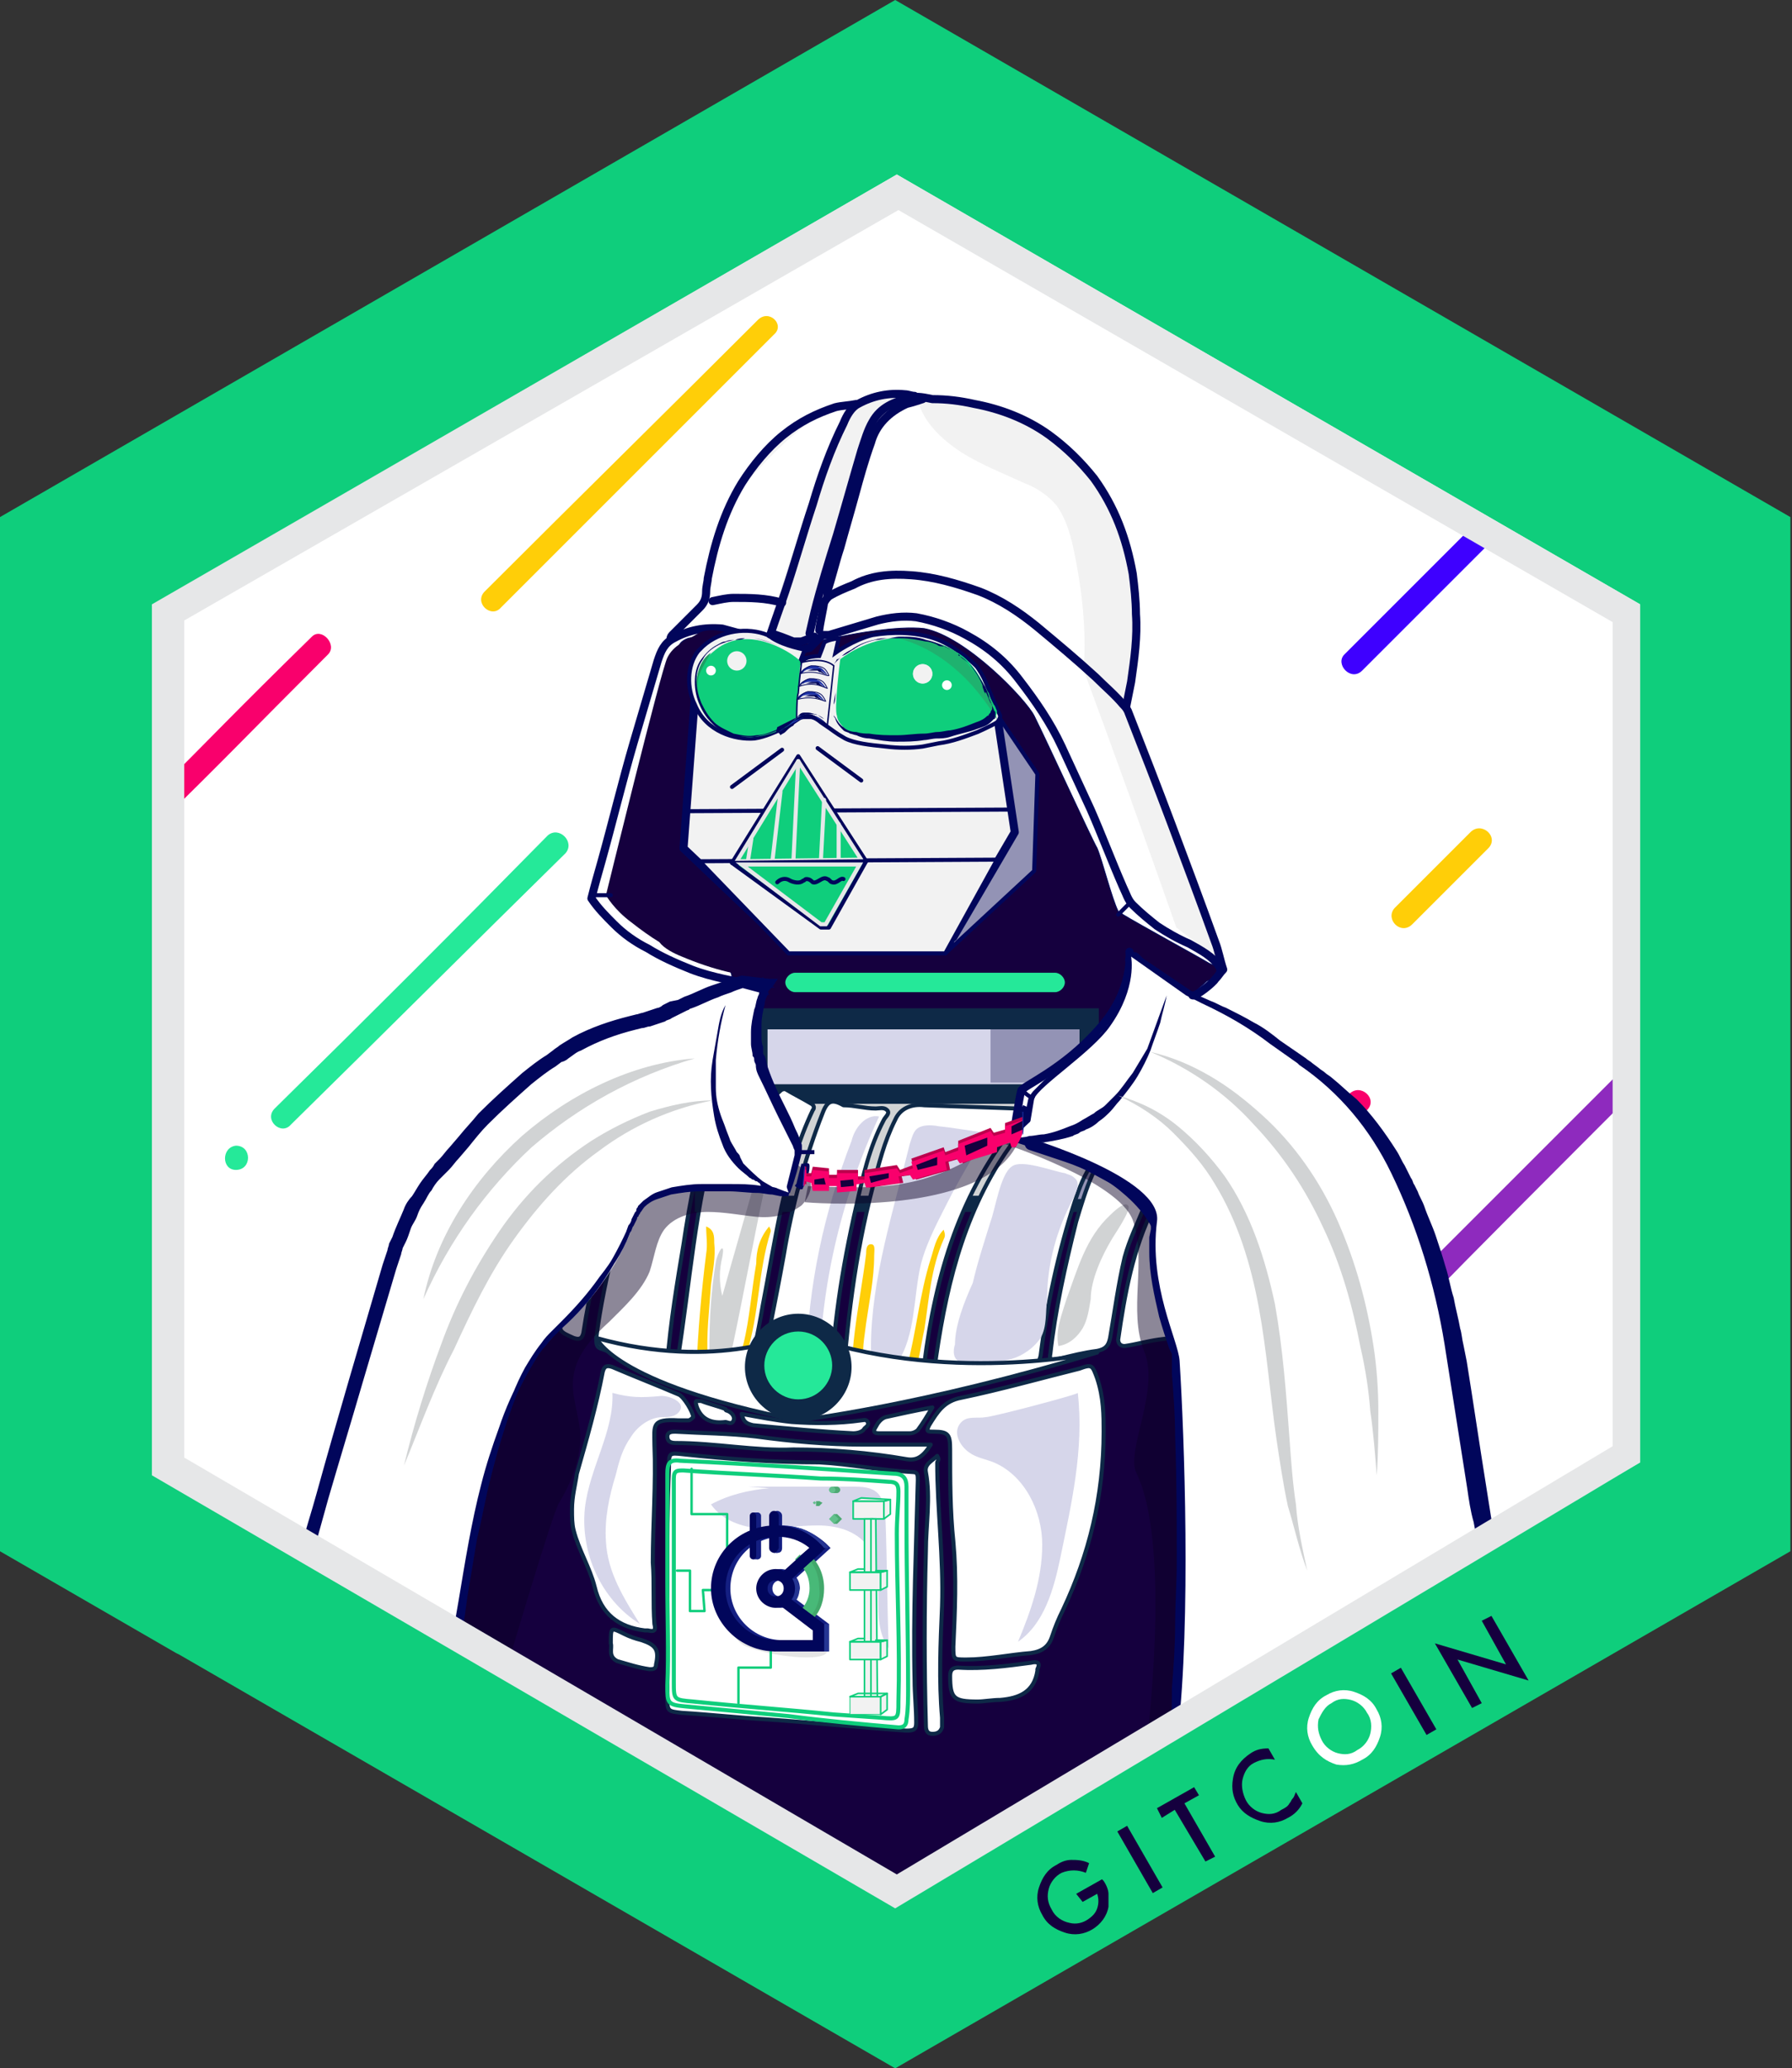 <?xml version="1.0" encoding="utf-8"?>
<!-- Generator: Adobe Illustrator 22.0.0, SVG Export Plug-In . SVG Version: 6.00 Build 0)  -->
<svg version="1.1" id="Layer_1" xmlns="http://www.w3.org/2000/svg" xmlns:xlink="http://www.w3.org/1999/xlink" x="0px" y="0px"
	 viewBox="0 0 110.9 128" style="enable-background:new 0 0 110.9 128;" xml:space="preserve">
<rect x="0" y="0" width="110.9" height="128" fill="#333333" stroke="none"/>
<style type="text/css">
	.st0{fill:#0FCE7C;}
	.st1{fill:#FFFFFF;}
	.st2{fill:#FFCE08;}
	.st3{fill:#F9006C;}
	.st4{fill:#8E2ABE;}
	.st5{fill:#25E999;}
	.st6{fill:#3E00FF;}
	.st7{fill:#15003E;stroke:#01065B;stroke-width:5.000000e-02;stroke-miterlimit:10;}
	.st8{fill:#F2F2F2;}
	.st9{fill:#D1D3D4;stroke:#0E2947;stroke-miterlimit:10;}
	.st10{fill:#D6D6EA;}
	.st11{fill:#0E2947;}
	.st12{fill:#25E899;}
	.st13{fill:#9393B5;}
	.st14{fill:#FFFFFF;stroke:#0E2947;stroke-width:0.25;stroke-linecap:round;stroke-linejoin:round;stroke-miterlimit:10;}
	.st15{fill:none;stroke:#0FCE7C;stroke-width:5.000000e-02;stroke-miterlimit:10;}
	.st16{fill:none;stroke:#0FCE7C;stroke-width:0.25;stroke-miterlimit:10;}
	.st17{fill:#D1D3D4;}
	.st18{opacity:0.47;fill:#0C0126;}
	.st19{fill:#FFFFFF;stroke:#01065B;stroke-width:0.5;stroke-linecap:round;stroke-linejoin:round;stroke-miterlimit:10;}
	.st20{fill:#01065B;stroke:#01065B;stroke-width:0.75;stroke-linecap:round;stroke-linejoin:round;stroke-miterlimit:10;}
	.st21{fill:#01065B;}
	.st22{fill:#01065B;stroke:#01065B;stroke-width:0.25;stroke-miterlimit:10;}
	.st23{fill:none;stroke:#01065B;stroke-width:0.5;stroke-linecap:round;stroke-linejoin:round;stroke-miterlimit:10;}
	.st24{fill:none;stroke:#01065B;stroke-width:5.000000e-02;stroke-linecap:round;stroke-linejoin:round;stroke-miterlimit:10;}
	.st25{fill:#15003E;}
	.st26{fill:none;stroke:#01065B;stroke-width:0.25;stroke-linecap:round;stroke-linejoin:round;stroke-miterlimit:10;}
	.st27{fill:#9393B5;stroke:#01065B;stroke-width:0.25;stroke-linecap:round;stroke-linejoin:round;stroke-miterlimit:10;}
	.st28{fill:#F2F2F2;stroke:#01065B;stroke-width:0.5;stroke-linecap:round;stroke-linejoin:round;stroke-miterlimit:10;}
	.st29{fill:#F2F2F2;stroke:#01065B;stroke-width:0.25;stroke-linecap:round;stroke-linejoin:round;stroke-miterlimit:10;}
	.st30{fill:#0FCE7C;stroke:#01065B;stroke-width:0.25;stroke-linecap:round;stroke-linejoin:round;stroke-miterlimit:10;}
	.st31{fill:none;stroke:#E6E7E8;stroke-width:0.25;stroke-linecap:round;stroke-linejoin:round;stroke-miterlimit:10;}
	.st32{fill:none;stroke:#E6E7E8;stroke-width:0.25;stroke-miterlimit:10;}
	.st33{fill:#F2F2F2;stroke:#01065B;stroke-width:0.25;stroke-miterlimit:10;}
	.st34{fill:#1FB26F;}
	.st35{fill:#1DA064;}
	.st36{fill:none;stroke:#01065B;stroke-width:9.000000e-02;stroke-linecap:round;stroke-linejoin:round;stroke-miterlimit:10;}
	.st37{fill:#2034A8;}
	.st38{fill:none;stroke:#01065B;stroke-width:0.25;stroke-miterlimit:10;}
	.st39{clip-path:url(#XMLID_2_);}
	.st40{fill:#BC004D;}
	.st41{fill:#E5E5E5;}
	.st42{fill:#141F82;}
	.st43{fill:#42A86B;}
	.st44{fill:#4DAA73;}
	.st45{fill:#253593;}
	.st46{fill:none;stroke:#0FCE7C;stroke-width:0.15;stroke-linecap:round;stroke-linejoin:round;stroke-miterlimit:10;}
	.st47{fill:#48B978;}
	.st48{fill:#62C08C;}
	.st49{fill:#F2F2F2;stroke:#0FCE7C;stroke-width:0.1;stroke-linecap:round;stroke-linejoin:round;stroke-miterlimit:10;}
	.st50{fill:#F2F2F2;stroke:#0FCE7C;stroke-width:0.1;stroke-miterlimit:10;}
	.st51{fill:none;stroke:#0FCE7C;stroke-width:0.1;stroke-linecap:round;stroke-linejoin:round;stroke-miterlimit:10;}
	.st52{fill:#F2F2F2;stroke:#0FCE7C;stroke-width:5.000000e-02;stroke-linecap:round;stroke-linejoin:round;stroke-miterlimit:10;}
	.st53{fill:none;stroke:#2034A8;stroke-width:5.000000e-02;stroke-miterlimit:10;}
	.st54{enable-background:new    ;}
	.st55{fill:#E6E7E8;}
</style>
<g id="Layer_63_8_">
	<polygon class="st0" points="110.8,32 110.8,96 55.4,128 11.1,102.4 10.9,102.3 0,96 0,32 55.4,0 	"/>
</g>
<g id="Layer_63_7_">
	<polygon class="st1" points="101.5,37.4 101.5,90.5 55.5,117.1 9.5,90.5 9.5,37.4 55.5,10.8 	"/>
	<g>
		<g>
			<g>
				<path class="st2" d="M46.9,19.8C41.3,25.4,35.6,31,30,36.6c-0.7,0.7,0.4,1.7,1,1c5.6-5.6,11.2-11.2,16.9-16.9
					C48.6,20.1,47.6,19.1,46.9,19.8L46.9,19.8z"/>
			</g>
		</g>
		<g>
			<g>
				<path class="st3" d="M20.3,40.5c-5.3,5.3-6.1,6.2-10.8,10.8v-2.1c3.8-3.8,4.9-5,9.8-9.8C19.9,38.8,20.9,39.9,20.3,40.5z"/>
			</g>
		</g>
		<g>
			<g>
				<path class="st3" d="M81,72.3c1.2-1.2,2.4-2.4,3.6-3.6c0.7-0.7-0.4-1.7-1.1-1c-1.2,1.2-2.4,2.4-3.6,3.6
					C79.3,71.9,80.3,73,81,72.3L81,72.3z"/>
			</g>
		</g>
		<g>
			<g>
				<path class="st4" d="M101.4,65.2v2.1c-3,3-11.6,11.6-12.6,12.7c0,0,0,0-0.1,0c-0.7,0.6-1.6-0.4-1.1-1c0,0,0,0,0.1-0.1
					c1.2-1.2,12.4-12.4,13.6-13.6C101.3,65.3,101.4,65.3,101.4,65.2z"/>
			</g>
		</g>
		<g>
			<g>
				<path class="st2" d="M87.4,57.2c1.6-1.6,3.1-3.1,4.7-4.7c0.7-0.7-0.4-1.7-1.1-1c-1.6,1.6-3.1,3.1-4.7,4.7
					C85.7,56.9,86.7,57.9,87.4,57.2L87.4,57.2z"/>
			</g>
		</g>
		<g>
			<g>
				<path class="st5" d="M33.9,51.7C28.3,57.4,22.7,63,17,68.6c-0.7,0.7,0.4,1.7,1,1C23.7,64,29.3,58.4,35,52.8
					C35.6,52.1,34.6,51.1,33.9,51.7L33.9,51.7z"/>
			</g>
		</g>
		<g>
			<g>
				<path class="st6" d="M93,32.8c-2.4,2.4-7.4,7.4-8.7,8.7c-0.7,0.7-1.7-0.4-1.1-1c1.3-1.3,5.9-5.9,8.4-8.4l0.4,0.2L93,32.8z"/>
			</g>
		</g>
		<g>
			<g>
				<path class="st5" d="M14.6,72.4c1,0,1-1.5,0-1.5C13.7,71,13.7,72.4,14.6,72.4L14.6,72.4z"/>
			</g>
		</g>
	</g>
	<g>
		<path class="st7" d="M52.5,39.3c0,0,3-0.6,4.7-0.4c2.6,0.5,6.3,4.4,6.8,5.4c0.8,1.6,3.5,7.5,3.9,8.2c0.3,0.7,0.9,3.1,1.3,3.9
			c0.1,0.1,0.2,0.1,0.3,0.2c0.8,0.5,5,2.8,5.3,3c0.4,0.2,0.5,0.1,0.5,0.4c0,0.1,0,0.3,0,0.4c0,0.3-0.3,0.2-0.6,0.3l-1.1,1
			c-0.1,0-0.1,0.1,0,0.2L76,63L86,73.3l6,22.8c0,0-20.3,11.9-19.6,11.5c0.7-0.4-16.9,9.6-16.9,9.6L19,95.8L27,73
			c-0.4-0.2,0.3-0.6,0.6-1l1.6-1.5c0,0,0.4-0.5,0.4-0.6l1.1-1.7c0.1-0.1,0.4-0.4,0.4-0.5L35,65l2.7-1.5c0.1-0.1,0.2-0.1,0.3-0.1
			l3.5-0.3c0.1,0,0.2,0,0.3-0.1l2.2-1.1c0,0,0.1-0.1,0.1-0.1l0.9-0.7c0.4-0.3,0.4-0.9,0-1.2l-2-1.5c-0.1-0.1-0.2-0.2-0.2-0.3
			l-1.2-2.8c0-0.1,0-0.1-0.1-0.2l-0.8-5.6c0-0.1,0-0.1,0-0.2l1.3-9.2c0-0.3,0.3-0.5,0.6-0.6l2.4-0.5c0.1,0,0.2,0,0.3,0l4.4,0.8
			c0.1,0,0.2,0,0.3,0L52.5,39.3"/>
		<path class="st7" d="M82.5,67"/>
		<path class="st8" d="M67.1,40.8c0.1-2.3-0.2-4.7-0.7-7c-0.2-0.9-0.5-1.8-1-2.5c-0.5-0.6-1.2-1.1-2-1.4c-1.3-0.6-2.6-1.1-3.9-1.9
			c-1.2-0.8-2.3-1.8-2.7-3.2c0,0,1.8-0.2,2.8,0s4.8,1,6.5,3s3.7,4.7,3.8,6.5c0.1,1.8,0.3,5.4,0.1,6.7s-0.5,2.4-0.5,2.4l6.1,16.2
			l-1.5-1.2l-1.3-1c-1.9-5.4-3.8-10.7-5.8-16.1L67.1,40.8z"/>
		<path class="st8" d="M50,39.8c0-0.2,1.1-5.4,2.7-9.6c1.3-3.3,3-5.8,3-5.8l-2.3,0.4c0,0-2,2.3-2.9,5c-0.9,2.7-2.6,7.9-2.6,7.9
			l-0.2,1.8L50,39.8z"/>
		<path class="st8" d="M52,25.2c0,0-4,1-5.5,3.9C44.9,31.9,48.8,26,52,25.2z"/>
		<g>
			<g>
				<rect id="Rectangle-path" x="43.5" y="67.8" class="st9" width="28.7" height="6.7"/>
				<rect id="Rectangle-path_1_" x="47.4" y="63.4" class="st10" width="19.7" height="4.2"/>
				<path id="Shape_27_" class="st11" d="M68,68.3H46.2v-5.9H68V68.3z M47.5,67.1h19.3v-3.4H47.5V67.1z"/>
				<path id="Shape_28_" class="st12" d="M65.3,61.4H49.2c-0.3,0-0.6-0.3-0.6-0.6c0-0.3,0.3-0.6,0.6-0.6h16.1c0.3,0,0.6,0.3,0.6,0.6
					C65.9,61.1,65.6,61.4,65.3,61.4"/>
				<rect id="Rectangle-path_5_" x="64.2" y="68.3" class="st13" width="7.2" height="5.9"/>
				<rect id="Rectangle-path_6_" x="61.3" y="63.7" class="st13" width="5.5" height="3.3"/>
			</g>
			<path class="st14" d="M68.3,88.6c0-1,0-2.1-0.4-3.3c-0.3-0.8-0.3-0.9-1.1-0.6c-2.4,0.6-4.9,1.3-7.3,1.8c-1.1,0.2-1.5,0.9-2,1.7
				c-0.2,0.4-0.1,0.4,0.3,0.4c0.9,0,1,0.2,1,1.1c0,1.9,0,3.8,0.2,5.7c0.2,2.2,0.1,4.3,0,6.5c0,0.8,0,0.8,0.8,0.8
				c1.3,0,2.7-0.3,4-0.4c0.7-0.1,1.1-0.4,1.3-1c0.2-0.6,0.4-1.1,0.7-1.7C67.4,96.2,68.3,92.6,68.3,88.6z M57.2,68.4
				c-0.8-0.1-1.5,0.2-1.8,0.9c0,0,0,0,0,0c-0.7,1.4-1,2.7-1.4,4.2c-1.1,4.2-1.6,8.5-1.9,12.9c0,0.7,0,0.7,0.9,0.6
				c0.7-0.1,1.4-0.2,2.1-0.3c1.9-0.4,1.8,0.1,2.1-2.3c0.7-5.5,2.2-10.7,5.9-15.1c0.3-0.3,0.2-0.5-0.2-0.7L57.2,68.4z M57.7,85.7
				c-0.1,0.4,0.2,0.5,0.5,0.4c1.9-0.5,3.7-1,5.6-1.5c0.4-0.1,0.5-0.3,0.6-0.7c0.4-3.2,1.1-6.4,2.1-9.5c0.3-0.9,0.6-1.7,1.1-2.4
				c0.3-0.3,0.1-0.5-0.2-0.6c-1-0.6-2.1-1.2-3.1-1.8c-0.4-0.2-0.6-0.1-0.9,0.2c-0.6,0.7-1.1,1.4-1.6,2.2
				C59.2,76.2,58.3,80.9,57.7,85.7z M41.9,84.4c0,0.4-0.1,0.9,0.5,1.1c1.1,0.4,2.1,0.8,3.2,1.1c0.4,0.1,0.6-0.1,0.6-0.5
				c0.3-1.8,0.7-3.5,1-5.3c0.8-4.1,1.3-8.3,3.1-12.1c0.1-0.1,0.1-0.3-0.1-0.4c-0.5-0.3-1.1-0.6-1.6-0.9c-0.1,0-0.2,0-0.3,0.1
				c-0.6,0.6-1.5,0.7-2.3,0.9c-0.9,0.1-1.3,0.6-1.6,1.5C43,74.5,42.7,79.5,41.9,84.4z M49.7,87.2c0.3,0,0.6,0,0.9,0
				c0.6,0,0.8-0.2,0.8-0.8c0.1-4,0.7-7.9,1.6-11.8c0.4-1.8,0.8-3.6,1.7-5.3c0.1-0.2,0.4-0.4,0.2-0.6c-0.2-0.2-0.5-0.1-0.7-0.1
				c-0.7,0-1.3-0.2-2-0.2c-0.7-0.4-1-0.3-1.3,0.5c-1.1,2.8-1.9,5.8-2.4,8.8c-0.5,2.8-1.1,5.6-1.6,8.3c-0.2,0.9-0.2,0.9,0.7,1
				C48.3,87.1,49,87.2,49.7,87.2z M35.4,93.4c0,0.5,0,0.9,0.1,1.3c0.3,1.2,1,2.3,1.3,3.5c0.4,1.7,1.5,2.5,3.1,2.7c0.1,0,0.1,0,0.2,0
				c0.4,0.1,0.5,0,0.4-0.4c-0.1-1.3,0-2.5-0.1-3.8c0-2.4,0.2-4.9,0.1-7.3c0-1.2-0.2-1.6,1.5-1.5c0.2,0,0.4,0,0.6,0
				c0.1,0,0.2-0.1,0.3-0.2c0-0.3-0.6-1.3-0.9-1.4c-1.4-0.6-2.7-1.1-4.1-1.7c-0.3-0.1-0.5-0.1-0.6,0.3c-0.4,2.1-1,4.2-1.6,6.3
				C35.6,91.9,35.4,92.6,35.4,93.4z M44.1,69c-1.5,0.7-2.9,1.3-4.2,2c-0.2,0.1-0.2,0.2-0.3,0.4c-1.1,3.8-2.2,7.5-2.7,11.4
				c0,0.4,0,0.6,0.4,0.7c1.1,0.4,2.2,0.9,3.2,1.3c0.6,0.3,0.7,0.2,0.8-0.5c0.2-2.5,0.6-4.9,1-7.3C42.7,74.3,43.2,71.7,44.1,69z
				 M65,83.8c-0.1,0.4,0.2,0.4,0.5,0.3c0.8-0.2,1.6-0.4,2.4-0.5c0.5-0.1,0.7-0.3,0.8-0.8c0.3-1.7,0.5-3.3,0.9-5
				c0.3-1.1,0.8-2.1,1.2-3.1c0.3-0.6,0.2-1.1-0.4-1.5c-0.4-0.3-0.8-0.6-1.3-0.9c-0.9-0.6-1-0.5-1.5,0.4c-0.4,0.9-0.7,1.9-1,2.9
				C65.9,78.4,65.3,81.1,65,83.8z M69.6,83.3c0.7-0.1,1.4-0.3,2.1-0.4c1.6-0.2,3.2-0.4,4.8-0.6c0.4,0,0.5-0.2,0.3-0.5
				c-1.1-2.8-2.7-5.2-4.9-7.2c-0.2-0.2-0.3-0.3-0.5,0.1c-1.3,2.6-1.8,5.4-2.2,8.2C69.2,83.1,69.3,83.3,69.6,83.3z M38.8,71.6
				c-0.1,0-0.1-0.1-0.2-0.1c-0.6,0.4-1.4,0.6-1.8,1.4c-0.4,0.9-0.8,1.7-1,2.7c-0.5,2-0.8,3.9-1.1,5.9c-0.1,0.9-0.1,0.9,0.8,1.3
				c0.3,0.1,0.5,0.1,0.6-0.3c0.4-2.6,1-5.1,1.7-7.6C38.2,73.8,38.5,72.7,38.8,71.6z M41.3,97.8C41.3,97.8,41.3,97.8,41.3,97.8
				c0,2.4,0,4.8,0,7.2c0,0.9,0,0.9,0.9,1c1.7,0.1,3.5,0.3,5.2,0.4c2.9,0.2,5.8,0.5,8.7,0.7c0.5,0,0.6-0.1,0.6-0.5
				c0-0.9-0.1-1.8-0.1-2.6c-0.1-4.1,0.1-8.2,0.2-12.4c0-0.3,0-0.5-0.3-0.5c-2-0.1-3.9-0.5-5.8-0.6c-2.8,0-5.6-0.2-8.4-0.5
				c-0.9-0.1-0.9-0.1-0.9,0.8C41.3,93.1,41.3,95.5,41.3,97.8z M58,90.1c-0.3,0.3-0.8,0.5-0.7,1c0.3,1.6,0,3.3,0,4.9
				c-0.1,3.6-0.1,7.2,0,10.8c0,0.3,0.1,0.5,0.4,0.5c0.3,0,0.5-0.1,0.6-0.4c0-0.2,0-0.4,0-0.6c-0.2-2.3-0.1-4.6,0-6.9
				c0.1-3-0.3-6-0.3-8.9C58.1,90.3,58.1,90.3,58,90.1z M36.1,73.6c-0.4,0.3-0.6,0.5-0.8,0.8c-1.4,1.7-2.5,3.7-3.2,5.8
				c-0.5,1.5-0.4,1.2,0.8,1.7c0.1,0.1,0.3,0.1,0.4,0.1c0.6,0.3,0.8,0,0.8-0.5c0.2-1.1,0.4-2.2,0.6-3.4C35,76.6,35.4,75.1,36.1,73.6z
				 M57.6,89.4c-1.5,0-2.9,0-4.2,0c-2.2,0-4.4-0.2-6.6-0.5c-1.7-0.2-3.3-0.2-5-0.3c-0.2,0-0.5,0-0.5,0.3c0,0.3,0.2,0.4,0.5,0.4
				c2.5,0,4.9,0.5,7.3,0.4c2.3,0,4.7,0.2,7,0.6C56.7,90.4,57.1,90.2,57.6,89.4z M60.5,105.3c0.4,0,0.9-0.1,1.4-0.1
				c1.2-0.1,2.1-0.5,2.3-1.8c0,0,0-0.1,0-0.1c0.2-0.4,0-0.5-0.4-0.4c-1.5,0.2-3,0.4-4.5,0.3c-0.3,0-0.5,0.1-0.5,0.5
				C58.8,105.1,59,105.3,60.5,105.3z M37.8,101.7c0.1,0.3-0.2,0.8,0.4,1.1c0.7,0.2,1.3,0.4,2,0.5c0.2,0,0.4,0,0.4-0.3
				c0.2-0.9,0-1.2-0.9-1.5c-0.4-0.1-0.7-0.2-1.1-0.4C37.8,100.7,37.8,100.7,37.8,101.7z M45.9,87.5c0.1,0.5,0.3,0.6,0.7,0.7
				c2.1,0.2,4.2,0.4,6.2,0.5c0.3,0,0.6-0.1,0.7-0.3c0.1-0.1,0.3-0.2,0.2-0.4c-0.1-0.2-0.3-0.1-0.4-0.1c-1.4,0.2-2.9,0.2-4.3,0.1
				C48,87.9,47,87.7,45.9,87.5z M57.7,87.1c-1.1,0.2-2,0.4-2.9,0.6c-0.3,0.1-0.5,0.4-0.6,0.6c-0.2,0.3-0.1,0.4,0.2,0.4
				c0.6,0,1.3,0,1.9,0c0.2,0,0.4-0.1,0.5-0.2C57.1,88.1,57.4,87.6,57.7,87.1z M44.9,88c0.1,0,0.4,0.2,0.5-0.1
				c0.1-0.2-0.1-0.5-0.4-0.6c0,0-0.1,0-0.1-0.1c-0.5-0.2-1-0.3-1.5-0.5c-0.1,0-0.2,0-0.3,0c-0.1,0.1,0,0.2,0,0.3
				C43.4,87.9,44.1,88.1,44.9,88z"/>
			<path class="st15" d="M33.8,103.5"/>
			<path class="st2" d="M58.4,76.1c0.1,0.3,0.1,0.4,0,0.6c-0.8,1.8-0.9,3.7-1.2,5.6c-0.2,0.9-0.3,1.8-0.6,2.7c-0.3,1-0.9,1.3-2,1.3
				c-0.9,0-1.4-0.5-1.7-1.5c-0.2-0.8-0.1-1.6,0-2.4c0.2-1.6,0.5-3.2,0.7-4.8c0-0.2,0-0.6,0.3-0.6c0.3,0,0.2,0.4,0.2,0.7
				c0,1.4-0.3,2.8-0.5,4.2c-0.1,0.9-0.3,1.7-0.1,2.6c0.1,0.8,0.4,1.1,1.1,1.1c1,0,1.3-0.2,1.5-0.9c0.6-2.2,0.8-4.6,1.5-6.8
				C57.8,77.3,57.9,76.6,58.4,76.1z"/>
			<path class="st2" d="M47.6,75.9c0.1,0.2,0.1,0.2,0.1,0.3c-0.8,2.5-0.7,5.1-1.5,7.6c-0.1,0.3-0.2,0.6-0.3,0.9
				c-0.5,1-1.6,1.3-2.5,0.7c-0.3-0.2-0.3-0.5-0.3-0.7c0.1-2.4,0.3-4.7,0.6-7.1c0.1-0.6,0-1.1,0-1.7c0.5,0.2,0.5,0.6,0.5,1
				c0.1,0.9-0.1,1.8-0.2,2.6c-0.1,1.5-0.3,3.1-0.2,4.6c0,0.3-0.2,0.8,0.3,0.9c0.5,0.1,1,0.1,1.3-0.4c0.3-0.4,0.4-0.9,0.6-1.4
				c0.4-1.6,0.5-3.3,0.8-5C46.8,77.4,47,76.6,47.6,75.9z"/>
			<path class="st16" d="M41.3,97.9c0-2.2,0-4.5,0-6.7c0-0.6,0.1-0.9,0.8-0.8c4.4,0.2,8.8,0.5,13.2,0.8c0.6,0,0.8,0.3,0.8,0.8
				c0,0.7,0,1.5,0,2.2c0,3.4,0.1,6.9,0.1,10.3c0,0.6,0,1.3-0.1,1.9c0,0.4-0.2,0.5-0.5,0.5c-2.3-0.2-4.5-0.4-6.8-0.7
				c-2.1-0.2-4.2-0.4-6.4-0.6c-1.1-0.1-1.1-0.2-1.1-1.3C41.4,102.3,41.3,100.1,41.3,97.9C41.3,97.9,41.3,97.9,41.3,97.9z
				 M54.5,106.3c1.1,0.1,1.1,0.1,1.1-1c0.1-3.5-0.1-7-0.1-10.4c0-0.9,0.1-1.8,0.1-2.6c0-0.4-0.1-0.6-0.6-0.6
				c-1.4-0.1-2.8-0.2-4.2-0.2c-2.8-0.2-5.7-0.3-8.5-0.5c-0.4,0-0.6,0-0.6,0.5c0,4.2,0,8.4,0,12.6c0,1.1,0,1.1,1.2,1.2
				c2.9,0.3,5.8,0.5,8.7,0.8L54.5,106.3z"/>
			<path class="st17" d="M43.9,83.5c0,0.4,0.1,1,0.5,1.1c0.5,0.1,0.8-0.5,0.9-1.1c0.7-3.3,1.3-6.6,2-9.9c0-0.2,0.1-0.4,0-0.6
				s-0.4-0.3-0.5-0.2c-0.7,2.5-1.4,4.9-2.1,7.4c-0.2-0.8-0.2-1.6,0-2.4c0.2-1.1-0.3-0.3-0.4,0.3C44,79.9,43.9,81.7,43.9,83.5z"/>
			<path class="st17" d="M67.5,80.4c-0.1,0.6-0.2,1.3-0.5,1.8s-0.8,1-1.5,1.1c-0.2-1,0.2-1.9,0.5-2.9c0.7-1.9,1.2-3.8,2.7-5.2
				c0.1-0.1,0.9-0.9,1.1-0.6c0.3,0.2-0.9,1.9-1,2.1C68.2,77.7,67.5,79.2,67.5,80.4z"/>
		</g>
		<g>
			<path class="st18" d="M62.2,70.8c0,0,7,2.3,7.9,4.7c0.9,2.5-0.3,5.6,0.7,8.1c1,2.4-1.1,6.1-0.5,7.5c2.3,4.6,0.6,17.3,0.6,17.3
				l4.7-2.7c0,0,4.2-13.2,4.1-13.6c-0.1-0.4,0.4-6.8,0-7.5c-0.4-0.7-4.1-10.4-4.1-10.4l-4.4-5.5L62.2,70.8z"/>
			<path class="st18" d="M49.6,74.6c-0.8,0.6-1.8,0.8-2.8,0.7c-1-0.1-2-0.3-3-0.3c-1,0-2.1,0.3-2.7,1.1c-0.5,0.7-0.6,1.7-0.9,2.6
				c-0.5,1.2-1.6,2.2-2.5,3.1c-1,0.9-2,2-2.2,3.3c-0.2,1.2,0.3,2.3,0.4,3.5c0.1,1.5-0.5,3.1-1.3,4.4c-0.4,0.6-3.2,10.1-3.2,10.1
				l-5.7-3.3c0,0,2.7-5.7,2.5-7.6c-0.2-1.9,0.3-3.7,0.9-5.5c1-2.9,2.1-5.8,3.7-8.4c1.7-2.6,3.9-4.9,6.6-6.2c2.8-1.4,6.1-1.7,8.9-0.6
				c0.7,0.3,1.4,0.7,1.7,1.3C50.4,73.3,50.1,74.1,49.6,74.6z"/>
			<path class="st19" d="M69.9,58.9c0,0,0.3,2.4-1.9,4.8c-2.2,2.5-4.7,3.5-4.8,3.8s-0.5,2.9-0.5,2.9s4.6,1.2,6.9,3.2
				c2.9,2.4,2.5,4.6,2.5,6"/>
			<g>
				<path class="st20" d="M72.1,111.8 M72.8,106.7c0.1-0.6,0.1-1.5,0.1-2.2c0.1-1.3,0.2-2.6,0.2-3.9c0-1.3,0.1-2.6,0.1-3.9
					c0-2.6,0-5.2-0.1-7.8c0-1.3-0.1-2.6-0.2-3.9l0-0.5l0-0.2c0-0.1,0-0.2,0-0.2c0,0,0-0.1,0-0.1l0-0.1l0-0.1l0-0.1l-0.1-0.2
					l-0.1-0.2c-0.2-0.6-0.4-1.2-0.6-1.9c-0.3-1.3-0.6-2.6-0.6-3.9l0-0.2c0-0.1,0-0.2,0-0.2l0-0.5l0.1-0.5l0-0.2c0-0.1,0-0.2,0-0.2
					c0-0.3-0.1-0.6-0.3-0.9c-0.2-0.3-0.4-0.5-0.6-0.7c-0.5-0.4-1-0.8-1.6-1.1c-0.6-0.3-1.1-0.6-1.7-0.9c-0.6-0.3-1.2-0.5-1.8-0.7
					c-0.6-0.2-1.2-0.4-1.8-0.6l0.4-2.4l0,0l0,0c0-0.1,0.1-0.2,0.2-0.3c0,0,0.1-0.1,0.1-0.1c0,0,0.1-0.1,0.1-0.1
					c0.2-0.2,0.3-0.3,0.5-0.5c0.3-0.3,0.7-0.6,1.1-0.9c0.7-0.6,1.4-1.2,2.1-1.9c0.2-0.2,0.3-0.3,0.5-0.5c0,0,0.1-0.1,0.1-0.1
					c0,0,0.1-0.1,0.1-0.1l0.2-0.3c0.2-0.4,0.5-0.8,0.6-1.2c0.2-0.4,0.3-0.9,0.4-1.3c0-0.2,0.1-0.5,0.1-0.7l0-0.2l0-0.2
					c0-0.1,0-0.2,0-0.3l0-0.3l0.2,0.2l3.4,2.3l0,0l0.9,0.4c0.3,0.1,0.6,0.3,0.9,0.4c0.6,0.3,1.2,0.6,1.7,0.9
					c0.6,0.3,1.1,0.7,1.6,1.1l1.6,1.1c0.1,0.1,0.3,0.2,0.4,0.3l0.4,0.3c0.1,0.1,0.3,0.2,0.4,0.3c0.1,0.1,0.3,0.2,0.4,0.3
					c0.5,0.4,1,0.9,1.5,1.3c0.9,0.9,1.7,2,2.4,3.1c0.2,0.3,0.3,0.6,0.5,0.9l0.2,0.4l0.2,0.4c0.1,0.1,0.1,0.3,0.2,0.4l0.2,0.4
					c0.1,0.3,0.3,0.6,0.4,0.9c0.2,0.6,0.5,1.2,0.7,1.8c0.2,0.6,0.4,1.2,0.6,1.9c0.2,0.6,0.3,1.3,0.5,1.9c0.1,0.6,0.3,1.3,0.4,1.9
					c0.1,0.3,0.1,0.6,0.2,1l0.2,1l0.3,1.9l0.6,3.9l0.3,1.9c0.1,0.6,0.2,1.3,0.3,1.9l0.3,1.7l-0.5,0.3c-0.1-0.3-0.1-0.6-0.2-1
					l-0.1-0.5l0-0.2l0-0.2c-0.1-0.6-0.2-1.3-0.3-1.9L90.3,90l-0.6-3.9l-0.3-1.9l-0.2-1c0-0.2-0.1-0.3-0.1-0.5c0-0.2-0.1-0.3-0.1-0.5
					c-0.1-0.6-0.2-1.3-0.4-1.9c-0.1-0.6-0.3-1.3-0.5-1.9c-0.4-1.2-0.8-2.5-1.2-3.7c-0.1-0.3-0.2-0.6-0.4-0.9l-0.2-0.4
					c-0.1-0.1-0.1-0.3-0.2-0.4L86,72.6l-0.2-0.4c-0.1-0.3-0.3-0.6-0.5-0.8c-0.6-1.1-1.4-2.1-2.3-3.1c-0.4-0.5-0.9-0.9-1.4-1.3
					c-0.1-0.1-0.2-0.2-0.4-0.3c-0.1-0.1-0.3-0.2-0.4-0.3l-0.4-0.3c-0.1-0.1-0.3-0.2-0.4-0.3l-1.6-1.2c-0.5-0.4-1.1-0.7-1.6-1.1
					c-0.6-0.3-1.1-0.7-1.7-1c-0.3-0.1-0.6-0.3-0.9-0.4l-0.9-0.4l0,0l0,0L70,59.4l0.2-0.1c0,0.1,0,0.2,0,0.4l0,0.2l0,0.2
					c0,0.2,0,0.5-0.1,0.7c-0.1,0.5-0.2,0.9-0.4,1.4c-0.2,0.4-0.4,0.8-0.7,1.2l-0.2,0.3c0,0-0.1,0.1-0.1,0.1c0,0-0.1,0.1-0.1,0.1
					c-0.1,0.2-0.3,0.4-0.5,0.5c-0.7,0.7-1.4,1.2-2.1,1.8c-0.4,0.3-0.7,0.6-1.1,0.9c-0.2,0.2-0.3,0.3-0.5,0.5c0,0-0.1,0.1-0.1,0.1
					c0,0-0.1,0.1-0.1,0.1c-0.1,0.1-0.1,0.2-0.2,0.3l0,0l-0.5,2.4c0.6,0.2,1.2,0.4,1.9,0.6c0.6,0.2,1.2,0.5,1.8,0.7
					c0.6,0.3,1.2,0.5,1.8,0.8c0.6,0.3,1.1,0.7,1.6,1.1c0.2,0.2,0.5,0.5,0.7,0.7c0.2,0.3,0.3,0.6,0.3,1c0,0.1,0,0.2,0,0.3l0,0.2
					l0,0.5l0,0.5c0,0.1,0,0.2,0,0.2l0,0.2c0,1.3,0.3,2.6,0.6,3.8c0.2,0.6,0.4,1.2,0.6,1.9l0.1,0.2l0.1,0.2l0,0.1l0,0.1l0,0.1
					c0,0,0,0.1,0,0.1c0,0.1,0,0.2,0,0.3l0,0.2l0,0.5c0.1,1.3,0.2,2.6,0.2,3.9c0.1,2.6,0.2,5.2,0.2,7.8c0,1.3,0,2.6,0,3.9
					c0,1.3-0.1,2.6-0.2,3.9c0,0.6-0.1,1.3-0.1,1.9L72.8,106.7z"/>
				<path class="st1" d="M72.9,107.2c0.8-6.9,0.4-18.3,0.1-23c-0.1-1.3-1.9-4.6-1.4-8.6c0.4-2.7-8-5.2-8-5.2l0.4-2.4
					c0.3-0.8,3.6-2.9,4.7-4.5c1.7-2.4,1.3-4.3,1.3-4.3l3.4,2.4l1,0.5c1.5,0.7,2.9,1.5,4.2,2.5l1.7,1.2l0.1,0.1
					c2.5,1.7,4.4,4,5.7,6.7l0,0c1.6,3.3,2.7,6.9,3.3,10.6l1.4,8.9c0.1,0.7,0.2,1.4,0.4,2.1c0.1,0.5,0.2,1.2,0.4,2.1l-19,11.2"/>
			</g>
			<g>
				<path class="st1" d="M72.1,61.6c0,0-1.9,9.7-9.4,8.8"/>
				<path class="st21" d="M72.2,61.6c-0.1,0.6-0.3,1.2-0.4,1.7c-0.2,0.6-0.4,1.1-0.6,1.7c-0.2,0.5-0.5,1.1-0.8,1.6
					c-0.3,0.5-0.7,1-1.1,1.5c-0.2,0.2-0.4,0.5-0.6,0.7c-0.2,0.2-0.4,0.4-0.7,0.6c-0.2,0.2-0.5,0.4-0.8,0.5c-0.1,0.1-0.3,0.1-0.4,0.2
					c-0.1,0.1-0.3,0.1-0.4,0.2c-0.6,0.2-1.2,0.3-1.8,0.4l-0.1,0l-0.1,0c-0.1,0-0.2,0-0.2,0c-0.2,0-0.3,0-0.5,0
					c-0.3,0-0.6-0.1-0.9-0.2l0-0.1c0.3,0,0.6,0,0.9-0.1c0.3,0,0.6-0.1,0.9-0.1c0.6-0.1,1.1-0.3,1.6-0.5c0.3-0.1,0.5-0.2,0.8-0.4
					c0.2-0.1,0.5-0.3,0.7-0.4c0.2-0.2,0.5-0.3,0.7-0.5c0.2-0.2,0.4-0.4,0.6-0.6c0.4-0.4,0.7-0.9,1.1-1.4c0.3-0.5,0.6-1,0.9-1.5
					C71.4,63.8,71.8,62.7,72.2,61.6L72.2,61.6z"/>
			</g>
		</g>
		<g>
			<path class="st1" d="M34.5,82.4c1-0.8,3.7-3.4,4.9-7.2c0.8-2.6,9.4-1.3,9.4-1.3l0.6-2.4c0.1-0.9-2-4.1-2.4-6.1
				c-0.5-2.8,0.6-4.4,0.6-4.4L46,60.8c-0.9,0.2-2.8,1.1-3.6,1.4l-1.1,0.4c-0.6,0.3-1.3,0.5-2,0.6h0c-1.7,0.4-3.4,1.1-4.8,2.1h0
				c-2.2,1.5-4.2,3.3-5.8,5.3l-0.8,0.9c-0.2,0.2-0.3,0.4-0.5,0.6h0c-1.3,1.5-2.1,3.5-2.7,5.4l-4.9,14.7l-0.6,4.1l8.9,5.1h0.4
				l0.1-0.9l0.2-3.3l1.2-4.6l0.3-1.9l0.9-2.3l0.2-1.3l1.4-2.8L34.5,82.4z"/>
			<path class="st22" d="M22.9,108.3 M28.1,101.4l0.4-2.3c0.4-2.4,0.8-4.9,1.4-7.2c0.3-1.2,0.7-2.4,1.1-3.5c0.4-1.2,0.9-2.3,1.5-3.4
				c0.3-0.5,0.6-1.1,1-1.6c0.2-0.2,0.4-0.5,0.6-0.7c0.1-0.1,0.2-0.2,0.3-0.3c0.1-0.1,0.2-0.2,0.3-0.3c0.9-0.8,1.7-1.7,2.4-2.7
				c0.7-1,1.3-2.1,1.8-3.2c0.1-0.1,0.1-0.3,0.2-0.4l0.1-0.2l0.1-0.2c0-0.1,0-0.1,0.1-0.2c0-0.1,0.1-0.1,0.1-0.2
				c0.1-0.1,0.2-0.3,0.3-0.4c0.2-0.2,0.5-0.4,0.8-0.5c0.3-0.1,0.6-0.2,0.9-0.3c0.6-0.1,1.2-0.2,1.8-0.2c0.6,0,1.2,0,1.8,0
				c0.6,0,1.2,0.1,1.8,0.1c0.3,0,0.6,0.1,0.9,0.1l0.5,0.1l0.2,0l0.1,0l0.1,0l0,0c0,0,0,0,0,0c0.2-0.8,0.4-1.6,0.6-2.4l0,0
				c0-0.1,0-0.2,0-0.3c0-0.1-0.1-0.2-0.1-0.3c-0.1-0.2-0.2-0.4-0.3-0.6c-0.2-0.4-0.4-0.8-0.6-1.2c-0.4-0.8-0.8-1.7-1.2-2.5
				c-0.1-0.2-0.2-0.4-0.2-0.7c0-0.1-0.1-0.2-0.1-0.3c0-0.1,0-0.2-0.1-0.3c0-0.2-0.1-0.5-0.1-0.7c0-0.2,0-0.5,0-0.7
				c0-0.5,0.1-0.9,0.2-1.4c0.1-0.2,0.1-0.5,0.2-0.7c0-0.1,0.1-0.2,0.1-0.3c0-0.1,0.1-0.1,0.1-0.2c0-0.1,0.1-0.1,0.1-0.2l0.1,0.3
				L45.9,61l0.1,0c-0.3,0.1-0.6,0.2-0.8,0.3c-0.3,0.1-0.6,0.2-0.8,0.3c-0.6,0.2-1.1,0.5-1.7,0.7c-0.1,0-0.1,0.1-0.2,0.1l-0.2,0.1
				l-0.4,0.2l-0.4,0.2c-0.1,0.1-0.3,0.1-0.4,0.2c-0.3,0.1-0.6,0.2-0.9,0.3c-0.2,0-0.3,0.1-0.5,0.1l-0.4,0.1
				c-1.2,0.3-2.3,0.7-3.4,1.3c-0.3,0.1-0.5,0.3-0.8,0.5c-0.1,0.1-0.3,0.2-0.4,0.2l-0.4,0.3c-0.5,0.3-1,0.7-1.5,1.1
				c-0.9,0.8-1.8,1.6-2.7,2.5c-0.4,0.4-0.8,0.9-1.2,1.4l-0.6,0.7c-0.2,0.2-0.4,0.5-0.6,0.7l-0.3,0.3c-0.1,0.1-0.2,0.2-0.3,0.3
				c-0.2,0.2-0.4,0.5-0.5,0.7c-0.2,0.2-0.3,0.5-0.5,0.8c-0.2,0.3-0.3,0.5-0.4,0.8c-0.1,0.3-0.3,0.5-0.4,0.8
				c-0.1,0.3-0.2,0.6-0.3,0.8L24.9,77l-0.1,0.2c0,0.1-0.1,0.3-0.1,0.4l-0.3,0.9l-2.1,7.1c-0.7,2.4-1.4,4.7-2.1,7.1l-1,3.6L18.7,96
				c0.3-1.2,0.7-2.4,1-3.5c1.3-4.7,2.7-9.4,4.1-14.2l0.3-0.9c0-0.1,0.1-0.3,0.1-0.4l0.1-0.2l0.1-0.2c0.2-0.6,0.5-1.2,0.7-1.7
				c0.1-0.3,0.3-0.6,0.5-0.8c0.2-0.3,0.3-0.5,0.5-0.8c0.2-0.3,0.4-0.5,0.6-0.8c0.1-0.1,0.2-0.2,0.3-0.4l0.3-0.3
				c0.2-0.2,0.4-0.5,0.6-0.7l0.6-0.7c0.4-0.5,0.8-0.9,1.2-1.4c0.9-0.9,1.8-1.7,2.7-2.5c0.5-0.4,1-0.8,1.5-1.1l0.4-0.3
				c0.1-0.1,0.3-0.2,0.4-0.3c0.3-0.2,0.5-0.3,0.8-0.5c1.1-0.6,2.3-1,3.5-1.3l0.4-0.1c0.1,0,0.3-0.1,0.4-0.1c0.3-0.1,0.6-0.2,0.9-0.3
				c0.1,0,0.3-0.1,0.4-0.2l0.4-0.2L42,62l0.2-0.1l0.2-0.1c0.6-0.2,1.1-0.5,1.7-0.7c0.3-0.1,0.6-0.2,0.9-0.3c0.3-0.1,0.6-0.2,0.9-0.3
				l0,0l0,0l1.7,0.2l0.3,0l-0.2,0.3c0,0-0.1,0.1-0.1,0.1c0,0-0.1,0.1-0.1,0.1c-0.1,0.1-0.1,0.2-0.1,0.3c-0.1,0.2-0.2,0.4-0.2,0.6
				c-0.1,0.4-0.2,0.9-0.2,1.3c0,0.2,0,0.5,0,0.7c0,0.2,0,0.5,0.1,0.7c0,0.1,0,0.2,0,0.3c0,0.1,0,0.2,0.1,0.3
				c0.1,0.2,0.1,0.4,0.2,0.7c0.3,0.9,0.7,1.7,1.1,2.5c0.2,0.4,0.4,0.8,0.6,1.3c0.1,0.2,0.2,0.4,0.3,0.7c0,0.1,0.1,0.2,0.1,0.3
				c0,0.1,0,0.2,0,0.4l0,0l0,0c-0.2,0.8-0.4,1.6-0.7,2.4c0,0,0,0,0,0l0,0l-0.1,0l-0.1,0l-0.2,0l-0.5-0.1c-0.3,0-0.6-0.1-0.9-0.1
				c-0.6-0.1-1.2-0.1-1.8-0.1c-0.6,0-1.2,0-1.8,0c-0.6,0-1.2,0.1-1.8,0.2c-0.3,0.1-0.6,0.2-0.9,0.3c-0.3,0.1-0.5,0.3-0.8,0.5
				c-0.1,0.1-0.2,0.2-0.3,0.3c0,0.1-0.1,0.1-0.1,0.2c0,0.1,0,0.1-0.1,0.2l-0.1,0.2l-0.1,0.2c0,0.1-0.1,0.3-0.2,0.4
				c-0.4,1.2-1,2.2-1.8,3.2c-0.7,1-1.5,1.9-2.4,2.8c-0.1,0.1-0.2,0.2-0.3,0.3c-0.1,0.1-0.2,0.2-0.3,0.3c-0.2,0.2-0.4,0.4-0.6,0.7
				c-0.4,0.5-0.7,1-1,1.5c-0.6,1.1-1,2.2-1.4,3.4c-0.4,1.2-0.7,2.3-1,3.5c-0.3,1.2-0.5,2.4-0.8,3.6c-0.2,1.2-0.4,2.4-0.6,3.6
				c-0.1,0.7-0.2,1.5-0.3,2.2H28.1z"/>
		</g>
		<g>
			<path class="st1" d="M44.8,62.2c0,0-3.2,9.3,4,11.6"/>
			<path class="st21" d="M44.9,62.2c-0.3,1.1-0.5,2.2-0.6,3.4c0,0.6,0,1.1,0,1.7c0,0.6,0.1,1.1,0.3,1.7c0.1,0.3,0.2,0.5,0.3,0.8
				c0.1,0.3,0.2,0.5,0.3,0.8c0.1,0.2,0.3,0.5,0.4,0.7c0.1,0.1,0.2,0.2,0.2,0.3l0.1,0.2l0.1,0.2c0.4,0.4,0.8,0.8,1.2,1.1
				c0.5,0.3,1,0.6,1.5,0.8l0,0.1c-0.3-0.1-0.6-0.1-0.8-0.2c-0.1,0-0.3-0.1-0.4-0.2c-0.1,0-0.1-0.1-0.2-0.1c-0.1,0-0.1-0.1-0.2-0.1
				L47,73.2c-0.1,0-0.1-0.1-0.2-0.1c-0.1,0-0.1-0.1-0.2-0.1c-0.1,0-0.1-0.1-0.2-0.1c-0.2-0.2-0.5-0.4-0.7-0.6
				c-0.4-0.4-0.8-0.9-1-1.5c-0.2-0.5-0.4-1.1-0.5-1.7c-0.2-1.2-0.3-2.3-0.1-3.5c0.1-0.6,0.2-1.1,0.3-1.7
				C44.5,63.3,44.6,62.7,44.9,62.2L44.9,62.2z"/>
		</g>
		<path class="st23" d="M50.1,39.2c0.1-0.4,0.2-0.9,0.3-1.3c0.4-1.6,0.9-3.2,1.4-4.8c0.5-1.7,1-3.5,1.5-5.2c0.2-0.6,0.4-1.3,0.7-1.8
			c0.5-0.9,1.3-1.2,2.3-1.5c0.5-0.1,0.9,0,1.4,0.1c0.9,0,1.7,0.1,2.6,0.3c1.6,0.3,3.2,0.9,4.6,1.9c1.1,0.8,2,1.7,2.8,2.7
			c1.3,1.8,2,3.7,2.4,5.9c0.1,0.8,0.2,1.7,0.2,2.5c0.1,1.4-0.1,2.8-0.3,4.2c-0.1,0.5-0.2,1-0.3,1.5"/>
		<path class="st24" d="M47.1,61"/>
		<path class="st23" d="M56.6,24.5c-0.2,0-0.4-0.1-0.6-0.1c-1-0.1-2,0.1-2.9,0.6c-0.4,0.2-0.7,0.7-0.9,1.2c-0.8,1.6-1.4,3.3-1.9,5
			c-0.6,1.8-1.1,3.6-1.7,5.4c-0.3,0.9-0.6,1.7-0.9,2.6c0.4,0.1,0.9,0.3,1.4,0.5c0.2,0,0.4,0,0.5,0c0.3-0.1,0.5-0.2,0.8-0.3"/>
		<path class="st23" d="M50.7,39c0-0.2,0.3-1.6,0.3-1.7c0.1-0.2,0.2-0.3,0.3-0.4c0.5-0.3,1-0.5,1.5-0.7c1.1-0.6,2.3-0.7,3.6-0.6
			c1.4,0.1,2.8,0.5,4.2,1c1.3,0.5,2.5,1.3,3.6,2.2c1.2,1,2.4,2,3.6,3.1c0.6,0.6,1.2,1.1,1.7,1.7c0.1,0.1,0.2,0.2,0.3,0.4
			c0.9,2.3,1.8,4.6,2.7,7c0.9,2.4,1.8,4.8,2.7,7.3c0.2,0.5,0.3,1.1,0.5,1.7c-0.2,0.2-0.3,0.4-0.5,0.6c-0.1,0.2-1.2,1.1-1.4,1"/>
		<path class="st23" d="M53,25c-0.5,0.1-0.9,0.1-1.3,0.2c-1.2,0.4-2.2,0.9-3.2,1.7c-1,0.8-1.9,1.9-2.6,3c-1.1,1.8-1.7,3.8-2.1,5.9
			c0,0.2-0.1,0.5-0.1,0.8c0,0.4-0.1,0.7-0.4,1c-0.6,0.6-1.1,1.1-1.7,1.7c-0.1,0.1-0.1,0.2-0.1,0.2"/>
		<path class="st23" d="M47.1,61c-0.1,0-0.2,0-0.3,0c-1.3-0.3-2.7-0.5-4-1c-1-0.4-1.9-0.8-2.7-1.3c-0.8-0.4-1.5-0.9-2.1-1.5
			c-0.5-0.5-1-1-1.4-1.6c0.2-0.8,0.4-1.5,0.6-2.2c0.7-2.5,1.3-5,2-7.4c0.5-1.7,1-3.4,1.5-5.1c0.2-0.6,0.4-1.1,1-1.4
			c0.9-0.5,1.9-0.7,3-0.6l1.1,0.3c1.4,0,2.6,0.5,3.8,1c0.2,0,0.3-0.1,0.5-0.1l0.8-0.8c0.1,0,0.3,0,0.4,0c1-0.3,2-0.6,3-0.9
			c0.8-0.2,1.6-0.3,2.4-0.2c1.1,0.2,2.2,0.6,3.1,1.1c1.3,0.7,2.4,1.6,3.3,2.8c1,1.3,1.9,2.6,2.6,4.1c0.6,1.3,1.2,2.6,1.8,3.9
			c0.7,1.6,1.3,3.2,2,4.8c0.2,0.4,0.3,0.8,0.6,1.1c0.5,0.5,1,0.9,1.5,1.3c0.6,0.4,1.3,0.8,2,1.1c0.7,0.4,1.5,0.8,1.9,1.5"/>
		<path class="st23" d="M57.1,24.7c-0.3,0.1-0.6,0.2-1,0.3c-1.1,0.5-1.9,1.3-2.2,2.4c-0.4,1.1-0.7,2.2-1,3.3
			c-0.3,1.1-0.6,2.1-0.9,3.2c-0.3,0.9-0.5,1.8-0.8,2.7c0,0.1,0,0.2,0,0.3"/>
		<path class="st25" d="M42.2,59.2c1.9,0.8,3.8,1.3,5.7,1.3l-4.4-3.4c0,0-0.3,0.1-0.5,0.1c-0.2,0-0.4-0.1-0.6-0.3
			c-0.2-0.2-0.3-0.6-0.1-0.8c0.1-0.1,0.3-0.2,0.3-0.2l0.7-0.3l0.3-0.1l0.3,0.1l0.2-0.5v-1.1L43.8,53l-0.3-0.5c0,0-1.3-3.7-1.3-3.8
			s0.5-0.2,0.5-0.2l0.5-0.3c0,0,0.4-0.1,0.6-0.6c0.2-0.4,0.6-1.3,0.7-2.3c0,0-1.2-0.6-1.5-1.7c-0.4-1.1-0.1-2.7,0.2-3s1.7-1.5,2-1.4
			c0.3,0.1-1.2-0.5-2,0c-0.8,0.5-1.5,0.7-1.9,1.5c-0.4,0.8-3.8,14.7-3.8,14.7s0.5,0.9,1.6,1.7c0.5,0.4,1.2,0.9,1.7,1.2
			C41.1,58.7,41.7,59,42.2,59.2z"/>
		<path class="st23" d="M48.4,37.3c-1-0.3-2-0.3-3-0.3c-0.4,0-0.8,0.1-1.3,0.2"/>
		<path class="st24" d="M47.6,41.5"/>
		<path class="st26" d="M37.8,55.4c-0.4,0-0.7,0-1.1,0"/>
		<path class="st24" d="M47.9,61.1c-0.3,0-0.5-0.1-0.8-0.1"/>
		<path class="st26" d="M69.9,55.9c-0.2,0.2-0.5,0.5-0.7,0.7"/>
		<polygon class="st27" points="61.7,44.2 64.2,47.9 64,53.9 58.5,59 62.8,51.5 		"/>
		<polygon class="st28" points="62.8,51.5 61.7,44.2 56.2,40.6 48.4,40.9 43.2,40.5 42.3,52.5 48.2,58.1 59,58 		"/>
		<line class="st26" x1="42.7" y1="50.2" x2="62.6" y2="50.1"/>
		<polygon class="st29" points="43.3,53.3 61.7,53.2 58.5,59 48.8,59 		"/>
		<polygon class="st30" points="49.4,46.8 45.3,53.4 53.6,53.3 		"/>
		<line class="st31" x1="46.3" y1="53.2" x2="46.5" y2="51.9"/>
		<polygon class="st31" points="45.6,53.3 49.4,47.1 53.3,53.2 		"/>
		<line class="st31" x1="47.8" y1="53.3" x2="48.3" y2="49"/>
		<line class="st31" x1="49.1" y1="53.3" x2="49.4" y2="47.1"/>
		<line class="st31" x1="50.8" y1="53.3" x2="51" y2="49.5"/>
		<line class="st31" x1="51.9" y1="53.3" x2="51.9" y2="51"/>
		<polygon class="st30" points="51.3,57.4 53.6,53.3 45.3,53.4 50.8,57.4 		"/>
		<polygon class="st32" points="45.9,53.5 50.8,57.2 51.1,57.2 53.2,53.5 		"/>
		<path class="st26" d="M48.1,54.6c0.2-0.2,0.5-0.3,0.8-0.1c0.2,0.1,0.6,0.2,0.8,0c0.1,0,0.1-0.1,0.2-0.1c0.2,0,0.3,0.1,0.4,0.2
			c0.3,0.1,0.6-0.4,0.9-0.2c0.1,0,0.2,0.2,0.3,0.2c0.3,0.1,0.5-0.3,0.7-0.2"/>
		<line class="st26" x1="50.6" y1="46.3" x2="53.3" y2="48.3"/>
		<line class="st26" x1="48.4" y1="46.4" x2="45.3" y2="48.7"/>
		<path class="st33" d="M46.7,45.7c1.3-0.2,2.7-1.2,2.7-1.2l0,0c0,0,0.6-0.5,1.4,0.2c0.9,0.6,0.8,0.6,1.5,1c0.6,0.3,1.5,0.4,2.5,0.5
			c0.8,0.1,1.6,0.1,2.3,0l1-0.2c0.8-0.1,1.6-0.4,2.4-0.7c0,0,0.9-0.4,1.2-0.6c0.2-0.2,0.2-0.4,0.2-0.4L60.9,42c0,0-0.3-0.6-0.5-0.8
			c-0.3-0.3-1.4-1.3-2.6-1.7c-1.2-0.4-2.6-0.4-3.8-0.2c-1.2,0.3-2.3,1.1-2.3,1.1l0.2-0.9c0,0-0.8,0.1-0.9,0.3
			c-0.1,0.3-0.3,0.8-0.3,0.8s-0.4,0-0.7,0.1c-0.3,0.1-0.5,0.3-0.5,0.3c0,0,0.3-0.8,0.3-0.8s-1.2-0.2-2-0.7c-0.1-0.1-0.2-0.1-0.3-0.2
			c-1.2-0.5-2.9-0.3-4,0.7c-0.1,0.1-0.2,0.2-0.3,0.3c-0.7,0.9-0.7,2.3-0.2,3.3C43.7,45.3,45.5,45.8,46.7,45.7z"/>
		<g>
			<path class="st0" d="M49.5,41.3c0.1-0.3,0-0.4-0.1-0.5c-0.7-0.6-3.2-2.1-5.1-0.6c-2.6,2-0.4,4.8,0.6,5.1c0.4,0.1,1.1,0.4,1.8,0.3
				c1.2-0.1,2.2-0.7,2.7-1.1L49.5,41.3z"/>
			<path class="st0" d="M52,40.8c0,0,1.3-1.1,3.2-1.3c2.1-0.2,4,0.7,4.6,1.3c0.7,0.7,1.1,1.6,1.1,1.6l0.6,1.2
				c0.1,0.1,0.1,0.2,0.2,0.4c0,0.1,0,0.3-0.3,0.6c-0.4,0.3-1.9,0.8-4.7,1.1c-1.9,0.2-3.1-0.1-3.8-0.3c-0.7-0.2-1.1-0.8-1.1-1.1
				C51.6,43.9,52,40.8,52,40.8z"/>
			<path class="st34" d="M55.6,39.5c0,0,0.1,0,0.3,0c0.7,0,2.4,0.2,3.2,0.8c1,0.8,2.1,2.6,2.1,2.6l0.5,1.6
				C61.6,44.5,59.7,40.6,55.6,39.5z"/>
			<circle class="st8" cx="57.1" cy="41.7" r="0.6"/>
			<circle class="st8" cx="57.1" cy="41.7" r="0.6"/>
			<circle class="st1" cx="58.6" cy="42.4" r="0.3"/>
			<ellipse class="st8" cx="45.6" cy="40.9" rx="0.6" ry="0.6"/>
			<ellipse class="st1" cx="44" cy="41.5" rx="0.3" ry="0.3"/>
			<path class="st35" d="M44,44.7c0,0-0.8-0.8-0.9-1.8c-0.1-1,0.2-2.1,0.9-2.5c0,0-0.5,0.8-0.7,1.3C42.8,42.9,43.9,44.7,44,44.7z"/>
			<path class="st21" d="M51.5,41.2c0.1-0.1,0.2-0.2,0.3-0.3c0.1-0.1,0.2-0.2,0.3-0.3c0.2-0.2,0.4-0.3,0.6-0.4
				c0.4-0.3,0.9-0.5,1.4-0.6c0.3-0.1,0.5-0.1,0.8-0.1c0.3,0,0.5-0.1,0.8-0.1c0.5,0,1.1,0,1.6,0.2c0.5,0.1,1,0.3,1.5,0.6
				c0.1,0.1,0.2,0.1,0.3,0.2l0.2,0.1l0,0c0,0,0,0,0,0c0,0,0.1,0,0.1,0.1c0.2,0.2,0.4,0.3,0.6,0.5c0.4,0.4,0.6,0.8,0.9,1.3
				c0.1,0.1,0.1,0.2,0.2,0.4c0,0.1,0.1,0.2,0.1,0.4c0.1,0.2,0.2,0.5,0.3,0.7l0,0c0,0.1,0.1,0.1,0.1,0.2c0,0.1,0,0.2,0,0.2
				c0,0.1,0,0.2-0.1,0.2c0,0-0.1,0.1-0.1,0.1c0,0-0.1,0.1-0.1,0.1c-0.2,0.2-0.5,0.3-0.8,0.4c-0.5,0.2-1.1,0.3-1.7,0.5
				c-0.3,0.1-0.6,0.1-0.8,0.1c-0.3,0-0.6,0.1-0.8,0.1c-0.6,0.1-1.1,0.1-1.7,0.1c-0.6,0-1.1-0.1-1.7-0.2c-0.3,0-0.6-0.1-0.8-0.2
				c-0.1,0-0.3-0.1-0.4-0.1c-0.1-0.1-0.3-0.1-0.4-0.2c-0.2-0.2-0.4-0.4-0.5-0.7c0-0.1-0.1-0.1-0.1-0.2c0,0,0,0,0-0.1l0-0.1l0-0.1
				c0-0.1,0-0.3,0-0.4c0-0.3,0.1-0.6,0.1-0.8l0.1-0.8l-0.1,0.8c0,0.3,0,0.6-0.1,0.8c0,0.1,0,0.3,0,0.4l0,0.1l0,0.1c0,0,0,0,0,0
				c0,0.1,0,0.1,0.1,0.2c0.1,0.2,0.3,0.5,0.5,0.6c0.2,0.2,0.5,0.3,0.8,0.3c0.3,0.1,0.6,0.1,0.8,0.1c0.6,0.1,1.1,0.1,1.7,0.1
				c0.6,0,1.1-0.1,1.7-0.1c0.3,0,0.6-0.1,0.8-0.1c0.3,0,0.6-0.1,0.8-0.1c0.6-0.1,1.1-0.3,1.6-0.5c0.3-0.1,0.5-0.2,0.7-0.4
				c0,0,0.1,0,0.1-0.1c0,0,0,0,0.1-0.1c0,0,0-0.1,0.1-0.2c0-0.1,0-0.1,0-0.2c0-0.1,0-0.1-0.1-0.2l0,0l0,0c-0.1-0.2-0.2-0.5-0.3-0.7
				C61,43,61,42.9,60.9,42.8c0-0.1-0.1-0.2-0.1-0.4c-0.2-0.5-0.5-0.9-0.8-1.3c-0.2-0.2-0.4-0.4-0.6-0.5c0,0-0.1,0-0.1-0.1l0,0l0,0
				l-0.2-0.1c-0.1-0.1-0.2-0.1-0.3-0.2c-0.1-0.1-0.2-0.1-0.3-0.2C58.2,40,58.1,40,58,39.9c-0.2-0.1-0.5-0.2-0.7-0.2
				c-0.5-0.1-1-0.2-1.5-0.2c-0.3,0-0.5,0-0.8,0c-0.3,0-0.5,0.1-0.8,0.1c-0.5,0.1-1,0.3-1.4,0.6c-0.2,0.1-0.4,0.3-0.7,0.4
				c-0.1,0.1-0.2,0.2-0.3,0.2C51.7,41,51.6,41.1,51.5,41.2z"/>
			<path class="st21" d="M49.3,44.5c-0.4,0.3-0.8,0.6-1.2,0.7c-0.4,0.2-0.9,0.3-1.4,0.4c-0.5,0-0.9,0-1.4-0.1
				c-0.5-0.1-0.9-0.4-1.2-0.7c-0.3-0.3-0.6-0.7-0.8-1.2c-0.2-0.4-0.3-0.9-0.3-1.4c0-0.5,0.1-1,0.4-1.4c0.3-0.4,0.6-0.7,1-0.9l0,0
				c0.2-0.1,0.3-0.2,0.5-0.2c0.2-0.1,0.4-0.1,0.6-0.1c0.2,0,0.4,0,0.6-0.1c0.2,0,0.4,0,0.6,0l0,0l0,0c0.5,0.1,1.1,0.3,1.6,0.5
				c0.2,0.1,0.5,0.3,0.7,0.4c0.1,0,0.1,0.1,0.2,0.1c0.1,0,0.1,0.1,0.2,0.1c0.1,0.1,0.2,0.2,0.3,0.3c-0.1-0.1-0.2-0.2-0.3-0.3
				c-0.1,0-0.1-0.1-0.2-0.1c-0.1,0-0.1-0.1-0.2-0.1c-0.2-0.1-0.5-0.3-0.7-0.4c-0.5-0.2-1-0.4-1.6-0.5l0,0c-0.2,0-0.4,0-0.6,0
				c-0.2,0-0.4,0-0.6,0.1c-0.2,0-0.4,0.1-0.5,0.1c-0.2,0.1-0.3,0.1-0.5,0.2l0,0l0,0c-0.4,0.2-0.8,0.5-1,0.9
				c-0.3,0.4-0.4,0.9-0.4,1.3c0,0.5,0.1,0.9,0.3,1.4c0.2,0.4,0.4,0.8,0.8,1.2c0.3,0.3,0.8,0.5,1.2,0.7c0.5,0.1,0.9,0.2,1.4,0.1
				c0.5,0,0.9-0.2,1.4-0.4C48.5,45.1,48.9,44.8,49.3,44.5z"/>
			<g>
				<g>
					<path class="st8" d="M49.3,44.5c0.9-1.1,2,0,2,0l0.3-3.3c-0.7-0.6-2-0.2-2-0.2s-0.2,1.7-0.2,1.9C49.3,43.1,49.3,44.5,49.3,44.5
						z"/>
					<path class="st36" d="M49.3,44.5c1-0.7,1.9,0.4,1.9,0.4l0.4-3.7c-0.7-0.6-2-0.2-2-0.2s-0.2,1.7-0.2,1.9
						C49.3,43.1,49.3,44.5,49.3,44.5z"/>
				</g>
				<g>
					<path class="st8" d="M49.5,41.7c0,0,0.9-0.8,1.8,0.1"/>
					<path class="st37" d="M49.5,41.7c0.1-0.2,0.2-0.3,0.4-0.4c0.2-0.1,0.3-0.1,0.5-0.1c0.1,0,0.2,0,0.3,0.1c0.1,0,0.2,0.1,0.2,0.1
						c0.1,0.1,0.3,0.3,0.3,0.4l0,0c-0.1-0.1-0.2-0.2-0.4-0.3c-0.1-0.1-0.3-0.1-0.5-0.1c-0.2,0-0.3,0-0.5,0.1
						C49.7,41.6,49.6,41.7,49.5,41.7L49.5,41.7z"/>
				</g>
				<path class="st21" d="M49.5,41.7c0.1-0.1,0.3-0.2,0.4-0.2c0.2,0,0.3-0.1,0.5-0.1c0.1,0,0.2,0,0.2,0c0.1,0,0.2,0,0.2,0.1
					c0.1,0.1,0.3,0.2,0.4,0.3l0,0c-0.1-0.1-0.3-0.1-0.4-0.2c-0.1,0-0.1,0-0.2-0.1c-0.1,0-0.1,0-0.2,0c-0.1,0-0.3,0-0.4,0
					c-0.1,0-0.1,0-0.2,0C49.6,41.7,49.5,41.7,49.5,41.7L49.5,41.7z"/>
				<path class="st24" d="M49.5,41.7c0,0,0.3-0.4,0.7-0.5c0.8,0,0.9,0.2,1.1,0.6l0,0C51.2,41.9,50.5,41.4,49.5,41.7z"/>
				<g>
					<path class="st8" d="M49.4,42.5c0,0,0.9-0.8,1.8,0.1"/>
					<path class="st37" d="M49.4,42.5c0.1-0.2,0.2-0.3,0.4-0.4c0.2-0.1,0.3-0.1,0.5-0.1c0.1,0,0.2,0,0.3,0.1c0.1,0,0.2,0.1,0.2,0.1
						c0.1,0.1,0.3,0.3,0.3,0.4l0,0c-0.1-0.1-0.2-0.2-0.4-0.3c-0.1-0.1-0.3-0.1-0.5-0.1c-0.2,0-0.3,0-0.5,0.1
						C49.6,42.3,49.5,42.4,49.4,42.5L49.4,42.5z"/>
				</g>
				<path class="st21" d="M49.4,42.5c0.1-0.1,0.3-0.2,0.4-0.2c0.2,0,0.3-0.1,0.5-0.1c0.1,0,0.2,0,0.2,0c0.1,0,0.2,0,0.2,0.1
					c0.1,0.1,0.3,0.2,0.4,0.3l0,0c-0.1-0.1-0.3-0.1-0.4-0.2c-0.1,0-0.1,0-0.2-0.1c-0.1,0-0.1,0-0.2,0c-0.1,0-0.3,0-0.4,0
					c-0.1,0-0.1,0-0.2,0C49.5,42.5,49.4,42.5,49.4,42.5L49.4,42.5z"/>
				<path class="st24" d="M49.4,42.5c0,0,0.3-0.4,0.7-0.5c0.8,0,0.9,0.2,1.1,0.6l0,0C51.1,42.6,50.4,42.1,49.4,42.5z"/>
				<g>
					<path class="st8" d="M49.3,43.3c0,0,0.9-0.8,1.8,0.1"/>
					<path class="st37" d="M49.3,43.3c0.1-0.2,0.2-0.3,0.4-0.4c0.2-0.1,0.3-0.1,0.5-0.1c0.1,0,0.2,0,0.3,0.1c0.1,0,0.2,0.1,0.2,0.1
						c0.1,0.1,0.3,0.3,0.3,0.4l0,0c-0.1-0.1-0.2-0.2-0.4-0.3c-0.1-0.1-0.3-0.1-0.5-0.1c-0.2,0-0.3,0-0.5,0.1
						C49.6,43.2,49.4,43.2,49.3,43.3L49.3,43.3z"/>
				</g>
				<path class="st21" d="M49.3,43.3c0.1-0.1,0.3-0.2,0.4-0.2c0.2,0,0.3-0.1,0.5-0.1c0.1,0,0.2,0,0.2,0c0.1,0,0.2,0,0.2,0.1
					c0.1,0.1,0.3,0.2,0.4,0.3l0,0c-0.1-0.1-0.3-0.1-0.4-0.2c-0.1,0-0.1,0-0.2-0.1c-0.1,0-0.1,0-0.2,0c-0.1,0-0.3,0-0.4,0
					c-0.1,0-0.1,0-0.2,0C49.4,43.3,49.4,43.3,49.3,43.3L49.3,43.3z"/>
				<path class="st24" d="M49.3,43.3c0,0,0.3-0.4,0.7-0.5c0.8,0,0.9,0.2,1.1,0.6l0,0C51,43.4,50.3,43,49.3,43.3z"/>
				<g>
					<path class="st37" d="M48,45.4c0.3-0.1,1-0.7,1-0.7s0.5-0.5,0.9-0.5c0.4,0.1,0.7,0.1,1.1,0.5c0,0-0.5-0.4-1.1-0.3
						c-0.2,0-0.3,0.1-0.5,0.2C48.4,45.1,48,45.4,48,45.4z"/>
					<path class="st21" d="M48,45.4c0.1,0,0.2-0.1,0.3-0.2c0.1-0.1,0.2-0.1,0.3-0.2c0.2-0.1,0.3-0.2,0.5-0.4l0,0
						c0.1-0.1,0.3-0.3,0.4-0.4c0.1-0.1,0.2-0.1,0.3-0.1c0,0,0.1,0,0.1,0c0,0,0.1,0,0.1,0c0.2,0,0.4,0.1,0.5,0.1
						c0.2,0.1,0.3,0.2,0.5,0.3l0,0c-0.2-0.2-0.5-0.3-0.7-0.3c-0.1,0-0.3,0-0.4,0c-0.1,0-0.3,0.1-0.4,0.1c-0.1,0-0.1,0.1-0.2,0.1
						l-0.2,0.1l-0.4,0.2l-0.4,0.2l-0.2,0.1L48,45.4L48,45.4L48,45.4C48,45.4,48,45.4,48,45.4z M48,45.4C48,45.4,48,45.4,48,45.4
						L48,45.4L48,45.4l0.2-0.1l0.2-0.1l0.3-0.2l0.3-0.2l0.2-0.1c0.1,0,0.1-0.1,0.2-0.1c0.1-0.1,0.3-0.1,0.4-0.1c0.1,0,0.3,0,0.4,0
						c0.3,0,0.5,0.2,0.8,0.3l0,0c-0.1-0.1-0.1-0.1-0.2-0.2c-0.1-0.1-0.2-0.1-0.2-0.1c-0.2-0.1-0.4-0.1-0.5-0.1c-0.1,0-0.2,0-0.3,0
						c-0.1,0-0.2,0.1-0.3,0.1c-0.2,0.1-0.3,0.2-0.4,0.4l0,0l0,0c-0.2,0.1-0.3,0.2-0.5,0.4c-0.1,0.1-0.2,0.1-0.3,0.2
						C48.2,45.3,48.1,45.3,48,45.4z"/>
				</g>
				<path class="st21" d="M49,44.7c0,0,0.5-0.3,0.9-0.3c0.4,0,1,0.3,1,0.3l-0.5-0.4c-0.3-0.2-0.7-0.1-1,0.1L49,44.7z"/>
			</g>
		</g>
		<path class="st10" d="M59.1,83.2c-0.1,0.3-0.1,0.6,0,0.8c0.2,0.4,0.7,0.4,1.2,0.4c0.8,0,1.5-0.1,2.3-0.3c0.7-0.2,1.4-0.7,1.8-1.3
			c0.4-0.7,0.3-1.6,0.4-2.4c0-2.2,0.6-4.3,1.6-6.2c0.2-0.4,0.5-1,0.1-1.3c-0.2-0.2-0.4-0.2-0.6-0.3c-0.7-0.1-2.7-0.9-3.3-0.4
			c-0.7,0.5-1,2.6-1.3,3.4c-0.4,1.3-0.8,2.5-1.1,3.8C59.7,80.5,59.1,82,59.1,83.2z"/>
		<path class="st10" d="M53.9,83.4c0,0.3,0,0.7,0.2,1s0.5,0.5,0.8,0.5c0.3-0.1,0.5-0.3,0.6-0.5c1.2-1.8,1-4.1,1.5-6.2
			c0.4-1.5,1.2-2.9,1.9-4.3c0.7-1.3,1.4-2.5,2.2-3.8c-1-0.1-2-0.3-3-0.4c-0.5-0.1-1.1-0.1-1.4,0.2c-0.2,0.2-0.3,0.6-0.4,0.9
			C55.3,74.9,53.9,79.2,53.9,83.4z"/>
		<path class="st10" d="M66.7,86.2c0.4,3.5-0.4,6.9-1.1,10.3c-0.4,1.9-1,4-2.6,5.1c0.8-1.9,1.5-3.9,1.5-6c0-2.1-1.1-4.3-3-5.1
			c-0.5-0.2-1.1-0.3-1.5-0.6c-0.6-0.4-1.1-1.3-0.5-1.9c0.4-0.4,1-0.2,1.5-0.3C61.4,87.7,66.7,86.3,66.7,86.2z"/>
		<path class="st10" d="M47.7,84.7c-0.1,0.5-0.1,1,0.2,1.4c0.4,0.5,1.2,0.5,1.8,0.5c0.3,0,0.6,0,0.8-0.2c0.2-0.2,0.2-0.5,0.2-0.8
			c0-5.7,1.3-11.3,3.7-16.5c-0.4-0.1-0.8,0.1-1.1,0.4c-0.3,0.3-0.5,0.7-0.6,1.1c-1.7,4.4-2.7,9-2.8,13.7c0,0.3,0,0.7-0.3,1
			c-0.4,0.3-0.9,0-1.1-0.4c-0.2-0.3,0-0.9-0.4-1.1C47.9,84.1,47.8,84.4,47.7,84.7z"/>
		<path class="st10" d="M37.9,86.2c0.1,2.4-1.4,4.6-1.7,7.1c-0.3,2.8,1,5.7,3.4,7.2c-1-1.6-2-3.2-2.1-5.1c-0.1-1.4,0.2-2.8,0.6-4.1
			c0.2-0.8,0.4-1.6,0.9-2.3c0.4-0.7,1.2-1.3,2-1.3c0.3,0,0.6,0,0.9-0.2c0.8-0.7-0.6-1.2-1.1-1.1C39.7,86.5,39,86.5,37.9,86.2z"/>
		<path class="st10" d="M46.3,92c2.1,0,4.2,0,6.4,0c0.6,0,1.3,0,1.7,0.5c0.3,0.4,0.4,1,0.4,1.5c0.1,2.7,0.1,5.3,0.2,8
			c-1.3-1.8,0-4.5-1.3-6.3c-0.7-1-2-1.3-3.1-1.3s-2.4,0.2-3.5,0.2c-1.2-0.1-2.4-0.5-3.1-1.5c1.1-0.6,2.4-0.9,3.6-1"/>
		<path class="st14" d="M49.4,87.9c0,0,7.7-0.9,18.5-4.2c0,0-9.5,2.1-18.5-1.2c0,0-5,2.4-12.5,0.3C36.9,82.7,37.7,85.6,49.4,87.9z"
			/>
		<path id="Shape_21_" class="st12" d="M52.1,84.6c0-1.5-1.2-2.7-2.7-2.7c-1.5,0-2.7,1.2-2.7,2.7c0,1.5,1.2,2.7,2.7,2.7
			C50.9,87.3,52.1,86.1,52.1,84.6"/>
		<path id="Shape_22_" class="st11" d="M49.4,87.9c-1.8,0-3.3-1.5-3.3-3.3c0-1.8,1.5-3.3,3.3-3.3c1.8,0,3.3,1.5,3.3,3.3
			C52.7,86.4,51.2,87.9,49.4,87.9 M49.4,82.4c-1.2,0-2.1,1-2.1,2.1c0,1.2,1,2.1,2.1,2.1c1.2,0,2.1-1,2.1-2.1
			C51.5,83.4,50.6,82.4,49.4,82.4"/>
		<g>
			<path class="st38" d="M49.5,71.3c0.3,0,0.6,0,0.9,0"/>
			<path class="st21" d="M49.3,73.2c0.1-0.4,0.2-0.8,0.3-1.2c0.1,0.1,0.3-0.1,0.4,0c0.1,0,0.1,0.1,0.1,0.2c0,0.4-0.2,0.9-0.4,1.3
				c0,0,0,0.1-0.1,0.1c0,0-0.1,0-0.1,0c-0.1-0.1-0.2-0.1-0.3-0.2C49.2,73.3,49.3,73.3,49.3,73.2z"/>
			<path class="st21" d="M63.2,68.6c0-0.1,0.1-0.1,0.1-0.2c0.1,0,0.2,0.1,0.3,0.1c-0.1,0.5-0.2,1.1-0.3,1.6c-0.1,0-0.2,0-0.3-0.1
				s-0.1-0.1-0.2-0.2c0-0.1,0-0.1,0-0.2C63,69.4,63.2,69,63.2,68.6z"/>
			<path class="st18" d="M49.8,74.4c0,0,11.1,1,13.2-3.7c0,0,0.1-1.1-0.4-0.7c-4.8,3.7-7.7,3.6-12.6,3.4L49.8,74.4z"/>
			<g>
				<defs>
					<path id="XMLID_3_" d="M49.8,71.9c0,0,11.3-1.4,13.5-3.3V70c0,0-0.5,3-6,3.8c-5.5,0.8-7.6-0.3-7.6-0.3L49.8,71.9z"/>
				</defs>
				<clipPath id="XMLID_2_">
					<use xlink:href="#XMLID_3_"  style="overflow:visible;"/>
				</clipPath>
				<g class="st39">
					<path class="st40" d="M49,72.1l0-0.1l0.9,0.2l0,0.4l0.3,0l0.1-0.4l1,0.1l0,0.4l0.5,0l0-0.3l1.3,0l0,0.4l0.4,0l0-0.4l2-0.3
						l0.2,0.3l0.8-0.3l-0.1-0.4l2-0.7l0.1,0.3l0.8-0.3l0-0.4l2-0.8l0.2,0.3l0.7-0.2l0-0.4l1.7-0.6l0.5,1l-1.6,0.9l-0.2,0l-0.1-0.3
						l-0.8,0.3l0,0.3l-2.1,0.9l-0.2-0.3l-0.7,0.2l0.1,0.5l-2.1,0.6l-0.2-0.3l-0.7,0.1l0.1,0.4l-2.1,0.3L53.5,73l-0.5,0.1l0,0.4
						l-1.2,0.1l0-0.4l-0.5,0l0,0.3l-1,0l-0.1-0.5L49.9,73l0,0.3L49.1,73l0-0.4l-0.3-0.2l0-0.2L49,72.1C48.9,72.2,49,72.1,49,72.1z"
						/>
					<path class="st3" d="M49,72.3l0-0.1l0.9,0.2l0,0.4l0.3,0l0.1-0.4l1,0.1l0,0.4l0.5,0l0-0.3l1.3,0l0,0.4l0.4,0l0-0.4l2-0.3
						l0.2,0.3l0.8-0.3l-0.1-0.4l2-0.7l0.1,0.3l0.8-0.3l0-0.4l2-0.8l0.2,0.3l0.7-0.2l0-0.4l1.7-0.6l0.5,1l-1.6,0.9l-0.2,0l-0.1-0.3
						l-0.8,0.3l0,0.3L59.4,72l-0.2-0.3l-0.7,0.2l0.1,0.5L56.5,73l-0.2-0.3l-0.7,0.1l0.1,0.4l-2.1,0.3l-0.1-0.3l-0.5,0.1l0,0.4
						l-1.2,0.1l0-0.4l-0.5,0l0,0.3l-1,0l-0.1-0.5l-0.4-0.1l0,0.3l-0.9-0.4l0-0.4l-0.3-0.2l0-0.2L49,72.3C48.9,72.4,49,72.3,49,72.3z
						"/>
					<polygon class="st25" points="62.6,69.7 62.6,70.2 64,69.6 63.8,69.1 					"/>
					<polygon class="st25" points="59.7,70.9 61.1,70.4 61.1,70.9 59.8,71.5 					"/>
					<polygon class="st25" points="58,71.6 58,72.1 56.8,72.4 56.7,72.1 					"/>
					<polygon class="st25" points="55,72.6 55,72.9 53.9,73.2 53.8,72.8 54.4,72.7 					"/>
					
						<rect x="52" y="73" transform="matrix(0.996 -9.402145e-02 9.402145e-02 0.996 -6.649 5.247)" class="st25" width="0.8" height="0.4"/>
					<polygon class="st25" points="51,72.9 51.1,73.3 50.4,73.3 50.4,73 					"/>
					<polygon class="st25" points="49.7,72.7 49.6,73.1 49.2,72.9 49.2,72.6 					"/>
				</g>
			</g>
			<path class="st38" d="M63.4,67.6c0.2,0.2,0.4,0.3,0.6,0.4"/>
			<g>
				<path class="st41" d="M44.3,97.8c0,0,0.4,3.5,1.9,4.1s4.8,1,5,0.3c0-0.2-0.3-0.6-0.3-0.6l-1.9,0.3l-3.1-0.9L44.3,97.8z"/>
				<path class="st42" d="M48.1,96.1c-0.1,0-0.3-0.1-0.3-0.3v-2c0-0.1,0.1-0.3,0.3-0.3c0.1,0,0.3,0.1,0.3,0.3v2
					C48.4,96,48.3,96.1,48.1,96.1C48.1,96.1,48.1,96.1,48.1,96.1"/>
				<path class="st42" d="M48.3,102.2c-2.2,0-4-1.8-4-3.9c0-2.2,1.8-3.9,4-3.9c1.1,0,2,0.4,2.8,1.1l0.3,0.3l-1.1,1l-0.5-0.5l0.6-0.5
					c-0.6-0.5-1.3-0.7-2-0.7c-1.8,0-3.2,1.4-3.2,3.2c0,1.8,1.5,3.2,3.2,3.2"/>
				<path class="st42" d="M48.3,97.8c-0.3,0-0.5,0.2-0.5,0.5c0,0.3,0.2,0.5,0.5,0.5c0.3,0,0.5-0.2,0.5-0.5
					C48.7,98,48.5,97.8,48.3,97.8 M48.3,99.5c-0.6,0-1.2-0.5-1.2-1.2c0-0.6,0.5-1.2,1.2-1.2c0.6,0,1.2,0.5,1.2,1.2
					C49.4,98.9,48.9,99.5,48.3,99.5"/>
				<path class="st42" d="M48.5,97.4l2.1-1.9l0.5,0.5L49,97.9L48.5,97.4z M51.3,102.2h-3.1v-0.7h2.4v-0.6l-2.1-1.6l0.4-0.6l2.4,1.8
					V102.2z"/>
				<path class="st43" d="M50.3,100.2l-0.5-0.5c0.4-0.4,0.6-0.9,0.6-1.4c0-0.6-0.2-1.1-0.6-1.5l-0.3-0.3l0.3-0.3l0.2,0.3l0.2-0.2
					c0.5,0.5,0.8,1.2,0.8,2C51,99,50.8,99.7,50.3,100.2"/>
				<path class="st44" d="M51.5,94l0.3-0.3l0.3,0.3l-0.3,0.3L51.5,94z M50.6,93l0.1-0.1l0.1,0.1l-0.1,0.1L50.6,93z M51.8,92
					c0.1,0,0.2,0.1,0.2,0.2c0,0.1-0.1,0.2-0.2,0.2h0c-0.1,0-0.2-0.1-0.2-0.2l0,0C51.6,92.1,51.7,92,51.8,92"/>
				<path class="st42" d="M46.9,96.5c-0.1,0-0.2-0.1-0.2-0.2v-2.5c0-0.1,0.1-0.2,0.2-0.2c0.1,0,0.2,0.1,0.2,0.2v2.5
					C47.1,96.4,47,96.5,46.9,96.5"/>
				<polygon class="st42" points="48.1,96.1 47.9,96.1 47.8,95.6 48.3,95.5 48.2,96 				"/>
				<polygon class="st42" points="46.9,96.5 46.6,96.5 46.6,96.2 47,96 				"/>
				<polygon class="st42" points="48.1,93.6 47.8,93.6 47.9,94.1 48.2,94.1 				"/>
				<polygon class="st42" points="46.9,93.6 46.6,93.6 46.6,94 47,94.2 				"/>
				<path class="st45" d="M49,97.7h0.3c0,0,0.4,0.6,0,1.3L49,99c0,0,0.2-0.2,0.2-0.7C49.2,98.1,49,97.7,49,97.7z"/>
				<rect x="51" y="100.5" class="st45" width="0.3" height="1.7"/>
				<polygon class="st44" points="51.6,94.3 51.8,94.3 52.1,94 51.8,93.7 51.6,93.7 				"/>
				<polygon class="st44" points="51.5,92.4 51.8,92.4 51.8,92 51.5,92 				"/>
				<polygon class="st44" points="50.5,93.2 50.7,93.2 50.9,93 50.7,92.9 50.5,92.9 				"/>
				<polyline class="st46" points="45,95.8 45,93.7 42.8,93.7 42.8,90.9 				"/>
				<polyline class="st46" points="47.7,102.2 47.7,103.2 45.7,103.2 45.7,105.4 				"/>
				<polyline class="st46" points="44.1,98.4 43.5,98.4 43.6,99.7 42.7,99.7 42.7,97.2 41.9,97.2 				"/>
				<g>
					<path class="st21" d="M47.9,96.1c-0.1,0-0.3-0.1-0.3-0.3v-2c0-0.1,0.1-0.3,0.3-0.3c0.1,0,0.3,0.1,0.3,0.3v2
						C48.1,96,48,96.1,47.9,96.1C47.9,96.1,47.9,96.1,47.9,96.1"/>
					<path class="st21" d="M48,102.2c-2.2,0-4-1.8-4-3.9c0-2.2,1.8-3.9,4-3.9c1.1,0,2,0.4,2.8,1.1l0.3,0.3l-1.1,1l-0.5-0.5l0.6-0.5
						c-0.6-0.5-1.3-0.7-2-0.7c-1.8,0-3.2,1.4-3.2,3.2c0,1.8,1.5,3.2,3.2,3.2"/>
					<path class="st47" d="M50,100.2l-0.5-0.5c0.4-0.4,0.6-0.9,0.6-1.4c0-0.6-0.2-1.1-0.6-1.5l-0.3-0.3l0.3-0.3l0.2,0.3l0.2-0.2
						c0.5,0.5,0.8,1.2,0.8,2C50.8,99,50.5,99.7,50,100.2"/>
					<path class="st21" d="M48,97.8c-0.3,0-0.5,0.2-0.5,0.5c0,0.3,0.2,0.5,0.5,0.5c0.3,0,0.5-0.2,0.5-0.5C48.5,98,48.3,97.8,48,97.8
						 M48,99.5c-0.6,0-1.2-0.5-1.2-1.2c0-0.6,0.5-1.2,1.2-1.2c0.6,0,1.2,0.5,1.2,1.2C49.2,98.9,48.7,99.5,48,99.5"/>
					<path class="st21" d="M48.3,97.4l2.1-1.9l0.5,0.5l-2.1,1.9L48.3,97.4z M51,102.2h-3.1v-0.7h2.4v-0.6l-2.1-1.6l0.4-0.6l2.4,1.8
						V102.2z"/>
					<path class="st48" d="M51.3,94l0.3-0.3l0.3,0.3l-0.3,0.3L51.3,94z M50.3,93l0.1-0.1l0.1,0.1l-0.1,0.1L50.3,93z M51.5,92
						c0.1,0,0.2,0.1,0.2,0.2c0,0.1-0.1,0.2-0.2,0.2c0,0,0,0,0,0c-0.1,0-0.2-0.1-0.2-0.2l0,0C51.3,92.1,51.4,92,51.5,92"/>
					<path class="st21" d="M46.6,96.5c-0.1,0-0.2-0.1-0.2-0.2v-2.5c0-0.1,0.1-0.2,0.2-0.2c0.1,0,0.2,0.1,0.2,0.2v2.5
						C46.8,96.4,46.7,96.5,46.6,96.5"/>
					<path class="st45" d="M51.3,95.8h-0.3c0,0-1-1.3-2.6-1.4c-0.3,0,0.5,0,1.2,0.2C50.7,95,51.3,95.8,51.3,95.8z"/>
				</g>
				<g>
					<rect x="52.8" y="92.9" class="st49" width="1.9" height="1.1"/>
					<polygon class="st49" points="55.1,93.7 54.7,94 54.7,92.9 55.1,92.8 					"/>
					<polygon class="st49" points="52.8,92.9 53.3,92.7 55.1,92.8 54.7,92.9 					"/>
				</g>
				<polygon class="st50" points="54,94 54.1,105.3 53.5,105.3 53.5,94 				"/>
				<polygon class="st50" points="54.2,94 54.3,105.3 53.9,105.3 53.9,94 				"/>
				<g>
					<rect x="52.6" y="97.3" class="st49" width="1.9" height="1.1"/>
					<polygon class="st49" points="54.9,98.2 54.5,98.4 54.5,97.3 54.9,97.2 					"/>
					<polyline class="st51" points="54.2,97.2 54.9,97.2 54.5,97.3 52.6,97.3 53.1,97.1 53.5,97.1 					"/>
				</g>
				<g>
					<rect x="52.6" y="101.6" class="st49" width="1.9" height="1.1"/>
					<polygon class="st49" points="54.9,102.5 54.5,102.7 54.5,101.6 54.9,101.5 					"/>
					<polyline class="st51" points="54.2,101.5 54.9,101.5 54.5,101.6 52.6,101.6 53.1,101.4 53.5,101.4 					"/>
				</g>
				<g>
					<rect x="52.6" y="105" class="st52" width="1.9" height="1.1"/>
					<polygon class="st49" points="54.9,105.8 54.5,106.1 54.5,105 54.9,104.8 					"/>
					<polygon class="st51" points="52.6,105 53.1,104.8 54.9,104.8 54.5,105 					"/>
				</g>
			</g>
			<line class="st53" x1="49.8" y1="72.2" x2="49.7" y2="73.4"/>
			<line class="st53" x1="63.3" y1="68.8" x2="63.3" y2="70.2"/>
		</g>
	</g>
</g>
<g id="Layer_63_6_" class="st54">
	<path class="st55" d="M55.5,10.8L9.4,37.4v53.9l46,26.8l46.1-27.6V37.4L55.5,10.8z M99.8,89.5L55.5,116L11.4,90.2V38.4L55.6,13
		l44.2,25.5V89.5z"/>
</g>
<g>
	<path class="st25" d="M66.6,117.2l1.6-0.9l0.1,0.1c0.2,0.3,0.3,0.6,0.3,0.8c0,0.2,0,0.5,0,0.8c-0.1,0.6-0.5,1.1-1,1.4
		c-0.5,0.3-1.1,0.4-1.7,0.2c-0.6-0.2-1.1-0.5-1.4-1.1c-0.3-0.5-0.4-1.1-0.2-1.7s0.5-1.1,1.1-1.4c0.3-0.2,0.6-0.3,0.9-0.3
		c0.3,0,0.7,0,1.1,0.2l-0.2,0.6c-0.5-0.2-1-0.2-1.5,0c-0.4,0.2-0.7,0.6-0.8,1c-0.1,0.4-0.1,0.8,0.2,1.3c0.2,0.4,0.6,0.7,1.1,0.8
		c0.4,0.1,0.8,0,1.1-0.2c0.3-0.2,0.5-0.4,0.6-0.7c0.1-0.3,0.1-0.6,0-0.9l-0.9,0.5L66.6,117.2z"/>
	
		<rect x="70.2" y="112.8" transform="matrix(0.867 -0.499 0.499 0.867 -48.005 50.572)" class="st25" width="0.7" height="4.4"/>
	<polygon class="st25" points="73.3,111.6 75.2,114.9 74.6,115.2 72.7,112 71.9,112.5 71.6,111.9 73.9,110.6 74.2,111.1 	"/>
	<path class="st25" d="M78.5,108.2l0.4,0.7c-0.5-0.1-0.9,0-1.3,0.2c-0.4,0.2-0.6,0.6-0.7,1c-0.1,0.4,0,0.9,0.2,1.3
		c0.2,0.4,0.6,0.7,1,0.8c0.4,0.1,0.8,0.1,1.2-0.2c0.2-0.1,0.4-0.2,0.5-0.4c0.1-0.1,0.1-0.2,0.2-0.3c0.1-0.1,0.1-0.2,0.2-0.4l0.4,0.7
		c-0.2,0.4-0.5,0.7-0.9,0.9c-0.5,0.3-1.1,0.4-1.7,0.2c-0.6-0.2-1.1-0.5-1.4-1c-0.3-0.5-0.4-1-0.3-1.6c0.1-0.7,0.5-1.2,1.1-1.6
		C77.7,108.3,78,108.2,78.5,108.2"/>
	<path class="st1" d="M81.2,108c-0.3-0.5-0.4-1.1-0.2-1.7c0.2-0.6,0.5-1.1,1.1-1.4c0.5-0.3,1.1-0.4,1.7-0.2c0.6,0.2,1.1,0.5,1.4,1.1
		c0.3,0.5,0.4,1.1,0.2,1.7c-0.2,0.6-0.5,1.1-1.1,1.4c-0.5,0.3-1,0.4-1.6,0.3C82.1,109,81.6,108.7,81.2,108 M81.8,107.7
		c0.2,0.4,0.6,0.7,1,0.8c0.4,0.1,0.8,0.1,1.2-0.2c0.4-0.2,0.7-0.6,0.8-1c0.1-0.4,0.1-0.9-0.2-1.3c-0.2-0.4-0.6-0.7-1-0.8
		c-0.4-0.1-0.8-0.1-1.2,0.2c-0.4,0.2-0.6,0.6-0.8,1C81.5,106.9,81.6,107.3,81.8,107.7"/>
	
		<rect x="87.2" y="103.1" transform="matrix(0.866 -0.499 0.499 0.866 -40.874 57.787)" class="st25" width="0.7" height="4.4"/>
	<polygon class="st25" points="91.1,105.7 88.8,101.7 93.2,103 91.7,100.3 92.3,100 94.6,104 90.2,102.7 91.7,105.4 	"/>
</g>
<path class="st17" d="M25,90.7c0.6-2.5,1.4-5.1,2.3-7.5c0.9-2.5,2.1-4.8,3.6-7c1.5-2.2,3.4-4.1,5.7-5.6c1.1-0.7,2.3-1.3,3.6-1.8
	c1.3-0.4,2.6-0.7,3.9-0.7c-2.6,0.5-5,1.6-7,3.1c-2.1,1.5-3.8,3.4-5.3,5.5c-1.5,2.1-2.6,4.4-3.7,6.8C26.9,85.8,26,88.3,25,90.7z"/>
<path class="st17" d="M26.2,80.4c0.8-3.9,3.1-7.4,6.1-10.1c3-2.6,6.8-4.5,10.7-4.8c-3.8,1.1-7.2,3-10.1,5.5
	C30.1,73.6,27.8,76.8,26.2,80.4z"/>
<path class="st17" d="M69.2,67.8c1.4,0.4,2.6,1,3.7,1.9c1.1,0.9,2.1,2,2.9,3.1c1.6,2.3,2.5,5.1,3.1,7.9c0.5,2.8,0.7,5.6,0.9,8.3
	c0.1,1.4,0.2,2.8,0.4,4.1c0.1,1.4,0.4,2.7,0.7,4.1c-0.5-1.3-0.8-2.7-1.2-4c-0.3-1.4-0.5-2.8-0.7-4.1c-0.4-2.8-0.6-5.5-1.1-8.2
	c-0.5-2.7-1.3-5.3-2.7-7.6c-0.7-1.2-1.6-2.2-2.6-3.2C71.7,69.2,70.5,68.4,69.2,67.8z"/>
<path class="st17" d="M71.2,65.1c1.3,0.3,2.5,0.8,3.7,1.5c1.2,0.7,2.2,1.5,3.2,2.4c2,1.8,3.6,4.1,4.7,6.6c1.1,2.5,1.8,5.1,2.2,7.7
	c0.2,1.3,0.3,2.7,0.3,4c0,1.3,0,2.7-0.1,4c-0.1-1.3-0.2-2.6-0.4-4c-0.1-1.3-0.3-2.6-0.6-3.9c-0.5-2.6-1.2-5.1-2.3-7.4
	c-1.1-2.4-2.5-4.5-4.3-6.4C75.8,67.6,73.6,66.1,71.2,65.1z"/>
</svg>
